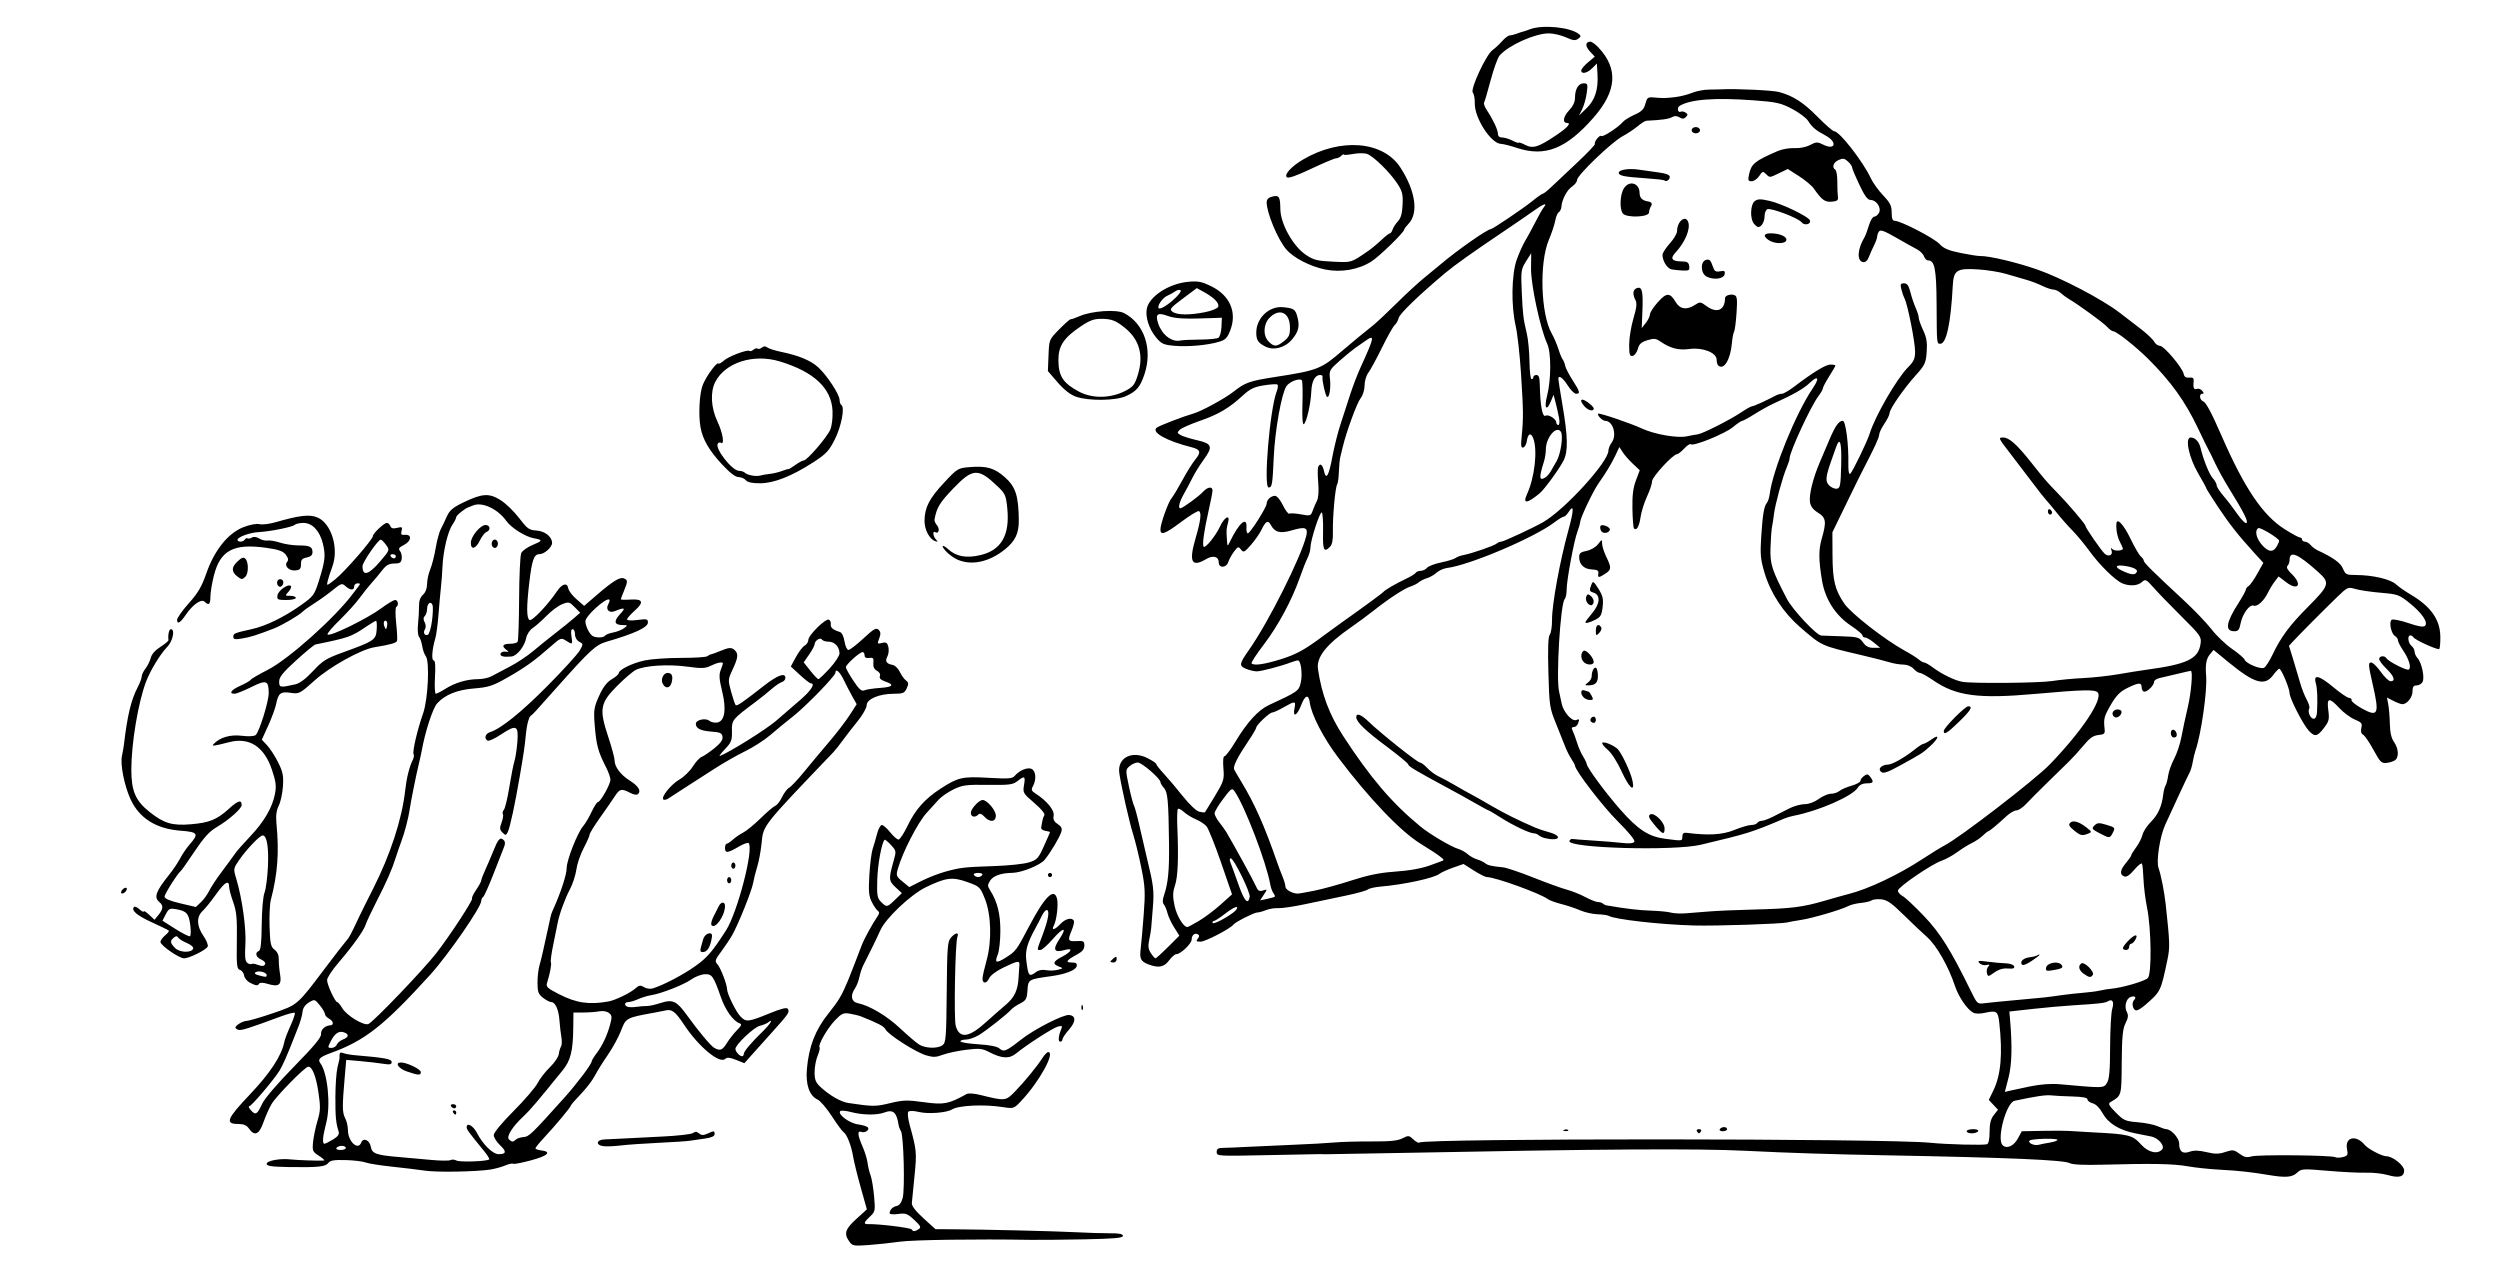 <?xml version="1.0" encoding="UTF-8" standalone="no"?>
<!-- Created with Inkscape (http://www.inkscape.org/) -->

<svg
   xmlns:dc="http://purl.org/dc/elements/1.1/"
   xmlns:cc="http://creativecommons.org/ns#"
   xmlns:rdf="http://www.w3.org/1999/02/22-rdf-syntax-ns#"
   xmlns:svg="http://www.w3.org/2000/svg"
   xmlns="http://www.w3.org/2000/svg"
   xmlns:sodipodi="http://sodipodi.sourceforge.net/DTD/sodipodi-0.dtd"
   xmlns:inkscape="http://www.inkscape.org/namespaces/inkscape"
   version="1.1"
   id="svg2"
   width="1200"
   height="615"
   viewBox="0 0 1200 615"
   sodipodi:docname="illustration-limerick-85.svg"
   inkscape:version="0.92.4 (5da689c313, 2019-01-14)">
  <defs
     id="defs6" />
  <sodipodi:namedview
     pagecolor="#ffffff"
     bordercolor="#666666"
     borderopacity="1"
     objecttolerance="10"
     gridtolerance="10"
     guidetolerance="10"
     inkscape:pageopacity="0"
     inkscape:pageshadow="2"
     inkscape:window-width="1920"
     inkscape:window-height="1010"
     id="namedview4"
     showgrid="false"
     inkscape:zoom="0.72333333"
     inkscape:cx="605.52995"
     inkscape:cy="307.5"
     inkscape:window-x="0"
     inkscape:window-y="0"
     inkscape:window-maximized="1"
     inkscape:current-layer="svg2" />
  <path
     style="fill:#000000"
     d="m 407.62,595.869 c -2.62,-3.741 -1.922,-5.936 3.431,-10.789 L 416.102,580.5 413.153,570 c -1.622,-5.775 -3.271,-12.479 -3.664,-14.898 -0.842,-5.177 -3.002,-10.682 -4.571,-11.653 -0.612,-0.378 -3.133,-3.812 -5.604,-7.63 -2.47,-3.818 -5.555,-7.427 -6.855,-8.019 -3.937,-1.794 -5.808,-7.151 -5.144,-14.725 0.946,-10.787 4.022,-18.711 10.316,-26.574 5.001,-6.248 6.431,-8.662 9.475,-16 0.982,-2.366 4.551,-11.547 6.414,-16.5 1.233,-3.276 5.019,-10.236 7.769,-14.278 0.877,-1.289 0.904,-1.977 0.099,-2.5 -0.611,-0.397 -1.909,-2.278 -2.884,-4.181 -1.473,-2.874 -1.679,-5.073 -1.213,-13 0.308,-5.247 1.021,-10.891 1.585,-12.541 0.564,-1.65 1.514,-4.912 2.112,-7.25 0.598,-2.337 1.633,-4.25 2.299,-4.25 0.666,2e-5 2.468,1.575 4.004,3.5 1.536,1.925 3.336,3.493 4,3.485 0.664,-0.008 2.655,-3.046 4.424,-6.75 3.635,-7.613 8.299,-12.85 15.708,-17.643 8.524,-5.513 10.483,-5.959 23.021,-5.243 9.577,0.547 11.513,0.406 12.611,-0.917 2.26,-2.723 6.331,-4.354 8.224,-3.294 1.971,1.103 2.248,5.005 0.577,8.128 -0.977,1.825 -0.796,2.356 1.25,3.664 5.381,3.443 9.134,8.026 8.649,10.563 -0.347,1.815 0.163,2.88 1.936,4.042 1.814,1.189 2.242,2.117 1.738,3.771 -0.785,2.573 -5.068,9.767 -7.941,13.34 -2.105,2.618 -11.116,6.266 -15.614,6.322 -5.304,0.066 -9.049,1.368 -10.558,3.671 -1.354,2.067 -1.368,2.642 -0.11,4.611 3.503,5.486 4.989,11.351 4.968,19.608 -0.012,4.597 -0.567,9.674 -1.233,11.282 -1.672,4.037 -0.778,4.413 3.728,1.568 4.978,-3.142 5.164,-3.391 11.379,-15.208 7.455,-14.175 11.955,-18.605 13.33,-13.124 0.698,2.782 -0.201,10.357 -1.527,12.874 -1.35,2.561 0.437,2.135 3.148,-0.75 2.359,-2.511 5.405,-3.272 6.434,-1.606 0.304,0.492 -0.12,2.502 -0.941,4.468 -2.137,5.113 -1.93,5.604 2.257,5.358 3.345,-0.196 3.75,0.037 3.75,2.161 0,1.685 -0.997,2.916 -3.41,4.21 C 511.918,460.865 511.129,462 514.373,462 c 2.103,0 2.692,0.423 2.436,1.75 -0.367,1.903 -5.239,3.837 -12.048,4.782 -11.21,1.555 -11.231,1.568 -11.567,6.757 -0.269,4.159 -0.683,4.912 -3.5,6.367 -1.757,0.908 -3.645,2.178 -4.195,2.823 -1.832,2.146 -11.95,10.147 -15.618,12.349 -1.99,1.195 -4.802,2.172 -6.25,2.172 -1.448,0 -2.632,0.387 -2.632,0.859 0,0.472 3.849,1.099 8.553,1.393 5.662,0.353 9.126,1.053 10.251,2.07 1.982,1.794 3.194,1.287 10.297,-4.315 6.317,-4.982 20.476,-12.207 23.169,-11.822 3.299,0.471 3.216,3.193 -0.214,7.101 C 511.375,496.198 510,498.267 510,498.882 510,499.497 509.498,500 508.883,500 c -1.103,0 -0.843,-2.835 0.567,-6.177 0.577,-1.369 0.279,-1.568 -1.621,-1.083 -2.343,0.598 -14.896,8.666 -20.156,12.955 -3.248,2.648 -6.786,2.447 -12.939,-0.733 -3.287,-1.699 -4.686,-1.833 -11,-1.054 -3.979,0.491 -9.013,1.564 -11.187,2.383 -3.283,1.237 -4.651,1.28 -8.071,0.251 -4.94,-1.487 -18.034,-9.848 -19.39,-12.382 -0.844,-1.577 -3.046,-2.757 -11.586,-6.209 -1.1,-0.445 -3.593,-1.068 -5.541,-1.386 -3.137,-0.512 -3.952,-0.15 -7.144,3.178 -3.694,3.851 -8.373,12.031 -7.424,12.98 0.292,0.292 -0.127,2.103 -0.93,4.025 -0.803,1.922 -1.46,5.487 -1.46,7.921 0,3.537 0.552,4.943 2.75,7.002 4.32,4.047 9.812,7.221 13.431,7.761 11.755,1.756 13.127,1.762 19.992,0.094 6.326,-1.538 8.2,-1.591 16.374,-0.469 9.548,1.311 11.758,0.886 20.432,-3.928 0.827,-0.459 3.692,-0.27 6.5,0.428 12.108,3.01 12.247,2.995 16.844,-1.769 4.724,-4.896 10.283,-11.695 13.026,-15.933 1.017,-1.57 2.254,-2.855 2.75,-2.855 3.601,0 -4.199,14.188 -12.845,23.366 -3.584,3.805 -3.722,3.854 -8.698,3.066 -9.164,-1.45 -21.383,-0.893 -24.647,1.124 -2.562,1.583 -11.351,2.26 -15.724,1.21 -2.501,-0.601 -4.678,-0.664 -5.179,-0.151 -0.487,0.499 -0.203,3.284 0.651,6.385 3.332,12.095 3.438,13.203 2.317,24.411 -0.61,6.099 -1.191,11.995 -1.291,13.101 -0.119,1.311 1.823,3.836 5.578,7.25 l 5.761,5.238 7.739,0.047 c 15.865,0.096 50.074,0.914 59.739,1.428 5.5,0.293 12.812,0.515 16.25,0.495 4.472,-0.027 6.25,0.331 6.25,1.259 0,1.003 -4.245,1.378 -18.75,1.658 -10.312,0.199 -21.9,0.308 -25.75,0.242 -25.718,-0.438 -56.329,-0.003 -62.597,0.889 -4.071,0.58 -10.836,1.304 -15.032,1.609 -7.154,0.521 -7.73,0.411 -9.25,-1.758 z M 441,589.973 c 1.251,-0.831 0.895,-1.562 -2.147,-4.403 -3.249,-3.035 -4.094,-3.347 -7.75,-2.856 -2.257,0.303 -4.096,0.154 -4.088,-0.331 0.029,-1.655 1.482,-3.15 3.422,-3.518 1.234,-0.234 2.271,-1.637 2.857,-3.866 1.115,-4.237 0.449,-29.992 -0.828,-32.04 -0.5,-0.802 -1.008,-2.107 -1.128,-2.9 -0.938,-6.208 -2.609,-7.667 -6.912,-6.031 -3.477,1.322 -10.461,1.222 -15.88,-0.227 -2.465,-0.659 -4.81,-0.871 -5.211,-0.47 -1.474,1.474 4.335,5.815 8.537,6.378 2.297,0.308 4.449,1 4.781,1.537 0.781,1.263 -1.572,2.722 -3.312,2.054 -1.896,-0.727 -1.669,1.704 0.649,6.943 1.094,2.474 2.186,6.018 2.426,7.877 0.24,1.859 0.898,4.591 1.463,6.071 0.565,1.48 1.32,5.98 1.678,10 0.622,6.982 0.535,7.417 -1.953,9.733 -3.05,2.839 -3.265,3.761 -0.854,3.663 4.531,-0.185 20.326,1.727 20.816,2.519 0.706,1.142 1.564,1.109 3.434,-0.134 z m 11.412,-88.285 c 1.629,-1.191 1.815,-3.537 2.014,-25.475 0.198,-21.84 0.395,-24.358 2.051,-26.188 2.251,-2.488 3.974,-2.642 3.062,-0.275 -1.057,2.744 -1.731,39.411 -0.785,42.673 1.837,6.331 6.308,5.723 14.795,-2.012 2.723,-2.482 6.84,-6.099 9.149,-8.04 4.287,-3.602 5.941,-7.155 6.225,-13.372 0.088,-1.925 0.254,-4.4 0.368,-5.5 0.268,-2.571 -0.567,-2.47 -7.611,0.914 -3.479,1.672 -6.263,3.77 -6.922,5.217 -1.259,2.764 -3.322,2.611 -3.131,-0.232 0.07,-1.044 0.939,-4.824 1.932,-8.399 2.588,-9.322 2.236,-22.02 -0.819,-29.62 -2.275,-5.659 -2.501,-5.873 -8.464,-8.007 -7.142,-2.557 -10.269,-2.164 -19.854,2.493 -7.269,3.531 -19.255,14.86 -21.833,20.635 -0.982,2.2 -2.617,5.654 -3.633,7.677 -1.016,2.022 -2.251,4.497 -2.745,5.5 -0.494,1.003 -1.361,2.738 -1.927,3.856 -0.566,1.118 -1.369,3.593 -1.784,5.5 -0.415,1.907 -1.372,4.355 -2.127,5.44 -2.338,3.361 -1.741,6.415 1.378,7.046 5.571,1.128 13.923,6.087 20.25,12.026 3.575,3.355 7.625,6.832 9,7.726 3.05,1.982 8.976,2.199 11.412,0.417 z m 44.961,-35.17 c 1.133,-0.858 2.995,-1.194 4.713,-0.851 1.562,0.312 4.094,0.242 5.627,-0.157 2.737,-0.712 2.747,-0.741 0.537,-1.585 -3.184,-1.217 -2.804,-2.441 1.439,-4.643 4.895,-2.54 5.606,-4.514 1.168,-3.241 -4.891,1.403 -5.668,-0.217 -2.441,-5.092 4.028,-6.087 2.156,-6.193 -3.092,-0.175 -2.507,2.875 -5.18,5.226 -5.94,5.226 -1.754,0 -1.805,0.36 1.014,-7.131 2.756,-7.324 3.523,-11.648 2.142,-12.073 -0.529,-0.163 -1.615,1.054 -2.412,2.704 -0.798,1.65 -2.074,4.125 -2.836,5.5 -4.147,7.486 -5.233,11.148 -4.682,15.779 0.938,7.883 1.322,8.346 4.765,5.739 z m -67.722,-34.664 3.246,-3.147 -3.061,-2.86 c -3.3,-3.083 -3.357,-3.966 -0.824,-12.883 1.24,-4.365 1.188,-4.645 -1.372,-7.407 -1.463,-1.579 -2.835,-2.687 -3.048,-2.464 -1.393,1.462 -3.283,11.763 -3.5,19.075 -0.226,7.647 -0.011,8.913 1.825,10.75 2.691,2.691 2.891,2.66 6.733,-1.065 z m 24.092,-13.46 c 7.231,-1.991 9.032,-2.194 23.757,-2.69 6.6,-0.222 13.945,-1.002 16.322,-1.733 3.958,-1.218 4.568,-1.873 7.25,-7.788 1.611,-3.552 2.928,-6.59 2.928,-6.751 0,-0.161 -1.012,-0.447 -2.25,-0.635 -1.238,-0.189 -2.132,-0.911 -1.988,-1.604 0.144,-0.694 0.382,-2.033 0.529,-2.976 0.147,-0.943 0.595,-2.24 0.996,-2.882 0.446,-0.715 -1.426,-3.007 -4.838,-5.922 -5.367,-4.585 -5.543,-4.893 -4.919,-8.584 0.736,-4.353 0.289,-4.617 -3.188,-1.882 -2.163,1.702 -3.946,1.926 -14.158,1.785 -10.384,-0.144 -12.216,0.097 -16.481,2.166 -2.639,1.28 -5.868,3.514 -7.177,4.965 -1.308,1.451 -3.913,4.318 -5.788,6.372 -4.173,4.571 -11.506,18.832 -13.763,26.766 -0.929,3.264 -0.778,3.679 2.235,6.154 l 3.231,2.654 5.773,-2.914 c 3.175,-1.603 8.364,-3.628 11.53,-4.499 z m 18.736,-26.417 c -1.249,-1.38 -2.157,-1.698 -2.855,-1 C 467.994,392.606 466,392.165 466,390.174 466,388.249 469.901,384 471.668,384 c 2.122,0 6.332,4.955 6.332,7.452 0,3.176 -2.875,3.449 -5.521,0.524 z M 471.5,420 c 0.352,-0.569 -0.509,-1 -2,-1 -1.491,0 -2.352,0.431 -2,1 0.34,0.55 1.24,1 2,1 0.76,0 1.66,-0.45 2,-1 z M 1089,564.009 c -8.581,-1.441 -14.544,-2.09 -23.5,-2.559 -4.95,-0.259 -11.925,-1 -15.5,-1.647 -6.656,-1.204 -17.211,-1.395 -41,-0.745 -8.663,0.237 -14.217,-0.027 -15.5,-0.736 -2.795,-1.544 -29.296,-2.679 -88,-3.77 -27.372,-0.509 -46.669,-1.128 -67.5,-2.165 -23.434,-1.167 -69.314,-0.87 -170,1.1 -16.775,0.328 -31.062,0.578 -31.75,0.554 -0.688,-0.023 -1.812,-0.054 -2.5,-0.068 -0.688,-0.014 -12.162,0.208 -25.5,0.493 -23.728,0.507 -24.25,0.475 -24.25,-1.475 0,-1.576 0.679,-1.998 3.25,-2.019 1.788,-0.015 6.85,-0.225 11.25,-0.469 4.4,-0.243 14.3,-0.691 22,-0.995 7.7,-0.304 16.7,-0.805 20,-1.114 3.3,-0.309 11.327,-0.534 17.838,-0.499 8.862,0.047 12.596,-0.329 14.852,-1.496 2.831,-1.464 3.149,-1.432 5.236,0.529 1.222,1.148 2.481,1.829 2.797,1.513 2.104,-2.104 224.619,-2.028 245.277,0.084 7.936,0.811 25.671,1.271 27.25,0.706 0.794,-0.284 1.25,-2.449 1.25,-5.932 0,-3.991 0.551,-6.186 2.022,-8.055 l 2.022,-2.57 -2.212,-2.355 -2.212,-2.355 2.169,-4.463 c 3.671,-7.557 4.543,-17.629 2.842,-32.852 -0.575,-5.146 -1.376,-5.718 -6.418,-4.585 -2.756,0.619 -4.935,0.619 -6.095,-0.002 -2.886,-1.544 -6.942,-7.476 -8.698,-12.72 -3.217,-9.604 -8.836,-19.463 -13.417,-23.539 -2.475,-2.202 -7.65,-7.106 -11.5,-10.897 -5.536,-5.451 -7.732,-6.963 -10.5,-7.227 -1.925,-0.184 -3.999,0.041 -4.61,0.5 -0.61,0.459 -2.912,1.007 -5.114,1.22 -2.202,0.212 -4.926,0.879 -6.054,1.483 -3.246,1.737 -17.236,5.855 -22.722,6.687 -2.75,0.417 -5.675,0.944 -6.5,1.17 -2.708,0.742 -34.271,1.788 -45,1.491 -16.263,-0.45 -38.086,-2.928 -40.854,-4.639 -0.532,-0.329 -2.92,-0.662 -5.306,-0.74 -2.387,-0.078 -6.14,-0.927 -8.34,-1.887 -2.2,-0.959 -6.25,-2.312 -9,-3.006 -2.75,-0.694 -5.675,-1.76 -6.5,-2.368 C 739.202,428.787 717.643,421 713.684,421 c -0.711,0 -3.518,-1.414 -6.238,-3.142 l -4.946,-3.142 -5,1.749 c -2.75,0.962 -5.675,2.286 -6.5,2.943 -2.599,2.068 -17.018,5.197 -28.387,6.16 -2.688,0.228 -5.426,0.862 -6.086,1.409 -0.66,0.548 -5.436,1.87 -10.613,2.94 -5.178,1.069 -13.892,2.902 -19.366,4.073 -5.473,1.171 -11.323,2.039 -13,1.928 -1.677,-0.11 -4.315,0.313 -5.863,0.941 -1.548,0.628 -3.437,1.141 -4.197,1.141 -1.508,0 -10.579,4.606 -11.449,5.814 -1.365,1.895 -13.456,8.186 -15.733,8.186 -2.082,0 -2.336,-0.259 -1.38,-1.411 0.801,-0.965 0.839,-1.616 0.122,-2.059 C 573.534,447.594 572,448.822 572,450.97 572,452.941 566.683,458 564.611,458 c -0.679,0 -2.233,1.35 -3.453,3 -2.384,3.225 -5.053,3.751 -9.823,1.937 -3.76,-1.43 -4.424,-2.721 -3.819,-7.437 0.282,-2.2 0.935,-9.553 1.451,-16.34 0.827,-10.873 0.695,-13.549 -1.108,-22.5 -1.126,-5.588 -2.899,-12.86 -3.94,-16.16 -1.8,-5.704 -5.556,-22.264 -6.636,-29.257 -1.146,-7.418 5.921,-11.22 13.587,-7.309 2.272,1.159 4.136,2.436 4.143,2.837 0.007,0.401 1.694,2.544 3.75,4.762 2.056,2.218 6.14,7.057 9.076,10.753 3.045,3.834 6.394,6.986 7.797,7.338 1.352,0.339 2.595,0.45 2.762,0.247 0.167,-0.204 2.331,-3.745 4.809,-7.87 4.247,-7.071 4.477,-7.829 4.025,-13.25 -0.293,-3.518 -0.087,-5.75 0.53,-5.75 0.555,0 2.903,-3.135 5.218,-6.967 5.709,-9.448 10.989,-15.229 16.051,-17.574 13.947,-6.46 14.414,-6.788 15.317,-10.737 C 625.288,323.61 624.458,317 623.002,317 c -0.499,0 -1.941,0.398 -3.205,0.885 -4.739,1.826 -14.347,4.365 -16.523,4.365 -1.241,0 -3.58,-0.548 -5.198,-1.218 -3.446,-1.427 -3.285,-2.382 1.558,-9.258 9.15,-12.991 24.843,-44.244 27.347,-54.462 1.011,-4.127 -0.387,-4.677 -6.943,-2.73 -5.529,1.642 -8.143,0.958 -10.065,-2.632 -1.311,-2.449 -2.444,-1.854 -4.46,2.343 -0.847,1.764 -3.107,5.008 -5.021,7.208 -3.187,3.663 -3.593,3.855 -4.822,2.283 -1.24,-1.587 -1.495,-1.51 -3.365,1.019 -1.113,1.505 -2.342,3.74 -2.731,4.967 -0.916,2.886 -4.573,3.045 -4.573,0.199 0,-2.841 -2.711,-3.57 -6.016,-1.618 -7.078,4.181 -8.459,1.376 -5.04,-10.242 2.395,-8.136 2.883,-12.282 1.504,-12.77 -0.578,-0.205 -4.37,2.111 -8.426,5.145 C 559.204,256.333 557,257.141 557,254.157 c 0,-2.667 3.777,-13.244 5.388,-15.087 0.755,-0.863 3.073,-4.72 5.153,-8.57 2.08,-3.85 4.852,-8.294 6.161,-9.876 2.961,-3.578 2.579,-4.858 -1.781,-5.956 -12.053,-3.037 -19.472,-7.205 -16.697,-9.381 1.249,-0.979 12.832,-5.436 17.775,-6.839 3.7,-1.05 14.986,-7.209 19,-10.369 5.709,-4.493 7.714,-5.209 19.886,-7.099 20.771,-3.224 22.186,-3.782 32.747,-12.909 2.273,-1.965 5.648,-4.794 7.5,-6.287 1.852,-1.493 4.942,-3.99 6.867,-5.55 1.925,-1.559 7.1,-6.413 11.5,-10.786 4.4,-4.373 10.229,-9.75 12.953,-11.95 2.724,-2.2 6.549,-5.352 8.5,-7.005 C 699.545,120.064 713.936,110 715.543,110 716.432,110 731.357,99.913 735.668,96.398 737.961,94.529 740.151,93 740.535,93 c 0.384,0 2.334,-1.56 4.332,-3.466 1.998,-1.906 7.558,-7.145 12.355,-11.641 4.797,-4.496 8.549,-8.454 8.339,-8.795 -0.577,-0.933 2.321,-4.55 3.056,-3.814 0.704,0.704 8.229,-4.188 10.323,-6.711 0.729,-0.878 3.268,-2.456 5.644,-3.507 3.393,-1.501 4.507,-2.624 5.195,-5.238 0.765,-2.907 1.245,-3.295 3.799,-3.066 4.73,0.424 5.694,0.412 10.428,-0.137 2.478,-0.287 6.156,-1.212 8.174,-2.055 2.018,-0.843 5.615,-1.543 7.995,-1.555 2.379,-0.012 5.226,-0.075 6.326,-0.14 6.448,-0.379 24.532,0.475 27.5,1.298 6.819,1.892 11.61,4.982 18.394,11.863 3.776,3.83 7.385,6.964 8.021,6.964 2.506,0 13.79,14.472 17.542,22.5 1.028,2.2 3.709,5.931 5.956,8.292 3.371,3.54 4.087,4.985 4.087,8.25 0,2.875 0.416,3.958 1.52,3.958 2.833,0 18.881,8.316 21.438,11.109 1.953,2.134 4.278,3.13 10.042,4.306 4.125,0.841 8.4,1.507 9.5,1.479 4.236,-0.108 17.445,3.02 27.438,6.496 11.443,3.981 31.084,14.262 39.319,20.58 2.884,2.213 7.593,5.831 10.466,8.041 2.873,2.21 5.701,4.912 6.285,6.004 0.584,1.092 1.834,1.987 2.777,1.989 1.95,0.004 10.773,10.459 11.39,13.496 0.284,1.395 1.093,1.925 2.678,1.751 1.644,-0.18 2.223,0.234 2.094,1.5 -0.343,3.377 0.065,4.458 1.479,3.916 0.785,-0.301 1.965,0.101 2.622,0.893 0.848,1.022 0.869,1.441 0.073,1.441 -1.681,0 -1.353,2.974 0.404,3.648 1.378,0.529 3.981,5.419 8.97,16.852 10.875,24.919 19.665,37.896 30.151,44.519 3.467,2.19 6.764,3.981 7.328,3.981 0.564,0 1.024,0.45 1.024,1 0,0.55 0.62,1 1.378,1 0.758,0 1.977,0.722 2.709,1.604 0.732,0.882 2.25,2.03 3.372,2.551 7.481,3.47 10.988,6.003 12.155,8.778 1.188,2.826 1.672,3.067 6.154,3.067 7.982,0 16.505,1.958 19.232,4.418 1.375,1.24 4.525,3.444 7,4.898 9.768,5.736 14.238,12.034 14.357,20.228 0.043,2.946 -0.19,5.623 -0.518,5.951 -0.671,0.671 -11.581,-4.268 -12.417,-5.62 -0.297,-0.481 -0.964,-0.874 -1.481,-0.874 -1.496,0 -1.09,3.631 0.559,5 0.825,0.685 1.5,1.942 1.5,2.794 0,0.852 0.649,2.266 1.442,3.142 2.01,2.221 3.502,9.412 2.372,11.431 -0.502,0.898 -1.791,1.633 -2.864,1.633 -1.477,0 -1.95,0.691 -1.95,2.845 0,2.862 -2.61,6.155 -4.878,6.155 -0.671,0 -2.606,-0.716 -4.3,-1.592 l -3.079,-1.592 0.628,3.346 c 0.345,1.84 0.685,6.044 0.755,9.342 0.087,4.088 0.724,6.842 2.001,8.651 2.158,3.057 2.446,7.126 0.612,8.648 -0.694,0.576 -2.532,1.194 -4.084,1.372 -2.554,0.294 -3.157,-0.293 -6.35,-6.175 -1.94,-3.575 -4.19,-6.881 -5,-7.347 -0.974,-0.56 -1.265,-1.674 -0.86,-3.289 0.529,-2.109 0.098,-2.657 -3.166,-4.016 -2.078,-0.866 -5.397,-3.323 -7.375,-5.461 -4.926,-5.324 -6.132,-5.091 -5.321,1.026 0.578,4.354 0.34,5.321 -2.084,8.5 -3.191,4.183 -4.384,4.403 -7.264,1.337 C 1105.505,347.844 1099,335.153 1099,332.733 1099,330.458 1095.022,321 1094.065,321 c -0.379,0 -1.687,1.35 -2.907,3 -4.056,5.487 -8.969,4.108 -21.251,-5.962 l -7.407,-6.074 -1.75,2.129 c -1.772,2.155 -2.256,4.956 -1.801,10.407 0.582,6.975 -2.366,27.732 -5.042,35.5 -0.474,1.375 -1.107,3.985 -1.407,5.801 -0.3,1.815 -0.968,4.065 -1.484,5 -0.516,0.935 -2.805,5.749 -5.086,10.699 -2.281,4.95 -5.255,11.403 -6.609,14.34 -2.555,5.544 -4.417,17.518 -3.231,20.785 1.14,3.139 2.806,11.564 3.436,17.375 2.006,18.508 2.079,20.729 0.869,26.5 -3.248,15.498 -3.18,15.359 -10.791,21.98 -1.593,1.386 -3.453,2.52 -4.133,2.52 -1.66,0 -2.511,-3.56 -1.172,-4.899 1.41,-1.41 0.417,-2.313 -1.665,-1.514 -2.154,0.827 -3.089,4.696 -1.742,7.212 0.806,1.506 0.653,2.795 -0.637,5.343 -1.36,2.687 -1.725,6.436 -1.827,18.762 -0.136,16.408 0,15.919 -5.428,19.117 -1.225,0.721 -0.748,1.641 2.595,5.012 3.764,3.794 4.615,4.17 10.5,4.639 3.522,0.28 7.822,1.144 9.556,1.919 1.733,0.775 3.585,1.409 4.115,1.409 2.358,0 6.234,4.273 6.234,6.873 0,3.932 1.599,5.163 5.113,3.938 2.035,-0.709 4.407,-0.645 7.996,0.215 4.09,0.981 5.88,0.967 9.023,-0.07 3.574,-1.179 4.175,-1.106 6.797,0.833 2.277,1.683 3.495,1.949 5.845,1.276 3.232,-0.927 38.589,-0.577 40.166,0.398 0.533,0.329 2.153,0.301 3.601,-0.062 2.361,-0.593 2.568,-1.003 2.011,-3.977 -1.06,-5.649 4.346,-6.866 8.464,-1.905 1.646,1.983 8.321,5.482 10.459,5.482 2.981,0 8.501,4.396 8.513,6.781 0.017,3.109 -2.425,3.8 -7.892,2.235 -2.528,-0.724 -7.154,-1.229 -10.281,-1.122 -3.127,0.106 -11.399,-0.299 -18.383,-0.9 -12.212,-1.052 -12.781,-1.015 -14.879,0.956 -2.309,2.169 -5.469,2.416 -13.553,1.059 z m -51.141,-12.34 c 1.37,-1.651 -1.781,-5.404 -5.137,-6.118 -1.222,-0.26 -4.697,-0.953 -7.722,-1.54 -7.698,-1.493 -13.063,-4.79 -15.765,-9.688 -1.395,-2.529 -3.227,-4.356 -4.753,-4.739 -1.365,-0.343 -2.483,-1.177 -2.485,-1.854 0,-0.844 -2.282,-1.29 -7.25,-1.419 -3.986,-0.103 -8.598,-0.343 -10.248,-0.534 -2.505,-0.289 -7.326,0.425 -17.5,2.592 -3.965,0.845 -8.707,18.351 -5.768,21.29 1.989,1.989 5.363,0.504 7.384,-3.249 L 970.455,543 980.477,542.808 c 5.512,-0.106 11.148,-0.089 12.523,0.036 1.375,0.126 6.55,0.433 11.5,0.683 17.613,0.89 19.081,1.266 23.384,5.996 3.37,3.704 7.878,4.674 9.975,2.146 z m -53.628,-3.295 c 2.053,-0.343 3.548,-0.922 3.323,-1.286 -0.516,-0.834 -12.477,-0.5 -13.35,0.373 -1.068,1.068 2.146,2.603 4.295,2.051 1.1,-0.282 3.679,-0.794 5.732,-1.138 z m -9.841,-26.892 c 5.216,-1.072 10.131,-1.421 14.5,-1.029 21.097,1.893 20.834,1.9 22.441,-0.622 1.139,-1.788 1.495,-5.832 1.526,-17.332 0.023,-8.25 0.48,-16.456 1.018,-18.237 1.017,-3.37 0.105,-4.988 -2.058,-3.651 -1.367,0.845 -3.933,1.145 -16.318,1.908 -4.95,0.305 -13.95,1.107 -20,1.783 l -11,1.229 0.302,3.484 c 1.138,13.131 0.914,21.94 -0.721,28.301 l -1.751,6.817 2.085,-0.515 c 1.147,-0.283 5.636,-1.245 9.976,-2.137 z M 968.5,479.971 c 12.474,-1.108 14.041,-1.28 21.5,-2.357 2.475,-0.357 6.975,-0.848 10,-1.09 3.025,-0.242 6.625,-0.718 8,-1.059 1.375,-0.34 3.85,-0.738 5.5,-0.885 5.223,-0.463 15.943,-3.606 17.461,-5.119 1.927,-1.92 1.677,-23.735 -0.388,-33.842 -0.8,-3.917 -1.564,-10.046 -1.698,-13.621 -0.134,-3.575 -0.46,-6.915 -0.725,-7.423 -0.265,-0.508 -1.928,0.799 -3.695,2.904 -2.185,2.602 -3.732,3.628 -4.834,3.205 -2.305,-0.885 -2.01,-3.069 0.879,-6.503 1.375,-1.634 2.5,-3.274 2.5,-3.643 0,-0.37 1.066,-2.105 2.369,-3.856 1.303,-1.751 2.669,-4.452 3.037,-6.003 0.367,-1.551 2.182,-4.334 4.032,-6.184 3.418,-3.418 5.259,-7.502 5.907,-13.102 0.198,-1.708 0.707,-3.668 1.131,-4.355 0.425,-0.687 0.986,-2.837 1.248,-4.779 0.262,-1.941 1.55,-5.549 2.862,-8.018 1.313,-2.469 2.898,-7.245 3.523,-10.615 0.625,-3.37 1.982,-9.7 3.014,-14.067 1.681,-7.113 2.548,-17.56 1.458,-17.56 -0.231,0 -3.043,0.635 -6.25,1.411 -3.207,0.776 -7.068,1.685 -8.581,2.019 -1.512,0.334 -2.75,1.126 -2.75,1.76 0,1.645 -3.063,4.81 -4.655,4.81 -0.74,0 -1.345,-0.9 -1.345,-2 0,-2.528 -1.381,-2.47 -6.969,0.291 -3.407,1.684 -5.264,3.583 -7.815,7.993 -3.287,5.682 -3.546,6.696 -2.992,11.715 0.238,2.159 -0.168,2.543 -2.978,2.814 -2.446,0.236 -4.183,1.44 -7,4.851 -2.061,2.495 -5.322,6.08 -7.247,7.966 -1.925,1.886 -6.65,6.499 -10.5,10.252 -3.85,3.753 -8.312,8.24 -9.917,9.971 -1.604,1.731 -3.726,3.147 -4.716,3.147 -0.989,0 -3.125,1.238 -4.745,2.75 -4.21,3.929 -8.217,7.25 -8.749,7.25 -0.251,0 -1.451,0.953 -2.665,2.118 -1.215,1.165 -3.558,2.757 -5.208,3.539 -1.65,0.782 -4.8,2.74 -7,4.35 -2.2,1.61 -5.537,3.452 -7.415,4.093 C 927.144,414.784 911,425.808 911,427.497 c 0,0.788 1.012,1.965 2.25,2.616 1.238,0.651 5.849,4.964 10.248,9.584 7.844,8.238 12.823,16.201 22.545,36.057 3.043,6.215 3.085,6.25 6.759,5.768 2.034,-0.267 9.097,-0.965 15.697,-1.551 z m -14.771,-12.899 c -0.274,-1.047 0.013,-2.452 0.637,-3.123 0.872,-0.939 0.666,-1.108 -0.895,-0.736 -1.116,0.267 -2.616,-0.143 -3.332,-0.909 -1.107,-1.185 -0.521,-1.29 3.914,-0.702 2.869,0.381 6.806,0.738 8.749,0.795 1.981,0.058 3.728,0.69 3.978,1.44 0.325,0.975 -0.478,1.257 -2.971,1.042 -2.279,-0.196 -4.442,0.436 -6.499,1.901 -2.967,2.113 -3.102,2.124 -3.581,0.292 z m 46.493,0.372 c -2.396,-1.678 -2.894,-3.91 -1.119,-5.008 1.44,-0.89 6.35,4.021 5.46,5.46 -0.913,1.477 -1.705,1.394 -4.342,-0.453 z m -18.066,-3.046 c 0.411,-2.164 5.429,-3.211 7.148,-1.492 1.448,1.448 0.597,2.074 -3.783,2.785 -3.279,0.532 -3.682,0.377 -3.365,-1.293 z m -11.722,-1.502 c -0.917,-1.484 0.939,-3.102 3.937,-3.431 1.382,-0.152 2.989,-0.57 3.57,-0.929 0.581,-0.359 1.057,-0.462 1.057,-0.227 0,0.234 -1.778,1.603 -3.952,3.041 -2.545,1.684 -4.187,2.234 -4.613,1.546 z M 1019,455.146 c 0,-1.278 4.742,-6.146 5.987,-6.146 0.773,0 0.777,0.572 0.013,2 -0.589,1.1 -1.504,2 -2.035,2 -0.531,0 -0.965,0.675 -0.965,1.5 0,0.825 -0.675,1.5 -1.5,1.5 -0.825,0 -1.5,-0.384 -1.5,-0.854 z m -11.376,-55.279 c -3.535,-1.865 -3.737,-2.183 -2.293,-3.627 1.349,-1.349 2.179,-1.404 5.626,-0.371 4.444,1.332 4.5,1.409 3.008,4.197 -1.265,2.363 -1.498,2.356 -6.341,-0.198 z M 995.5,398.57 c -2.272,-1.833 -2.721,-2.705 -1.851,-3.594 1.4,-1.43 4.271,-0.612 7.913,2.252 2.525,1.986 2.587,2.2 0.833,2.889 -3.005,1.179 -3.713,1.021 -6.894,-1.546 z m 46.5,-46.653 c 0,-2.437 2.337,-2.093 2.823,0.416 0.191,0.987 -0.319,1.667 -1.25,1.667 -0.928,0 -1.573,-0.855 -1.573,-2.083 z m -26.75,-7.615 c -0.688,-0.258 -1.25,-1.058 -1.25,-1.778 0,-1.622 2.282,-2.586 3.841,-1.622 1.546,0.955 -0.822,4.063 -2.591,3.4 z m -454.592,110.257 5.441,-5.441 -2.51,-3.976 c -1.38,-2.187 -2.815,-5.251 -3.188,-6.809 -0.373,-1.558 -1.145,-3.425 -1.717,-4.149 -0.721,-0.913 -0.704,-2.29 0.058,-4.5 1.943,-5.642 2.552,-11.913 2.395,-24.684 -0.254,-20.75 -0.623,-24.774 -2.455,-26.799 C 557.757,377.179 557,375.917 557,375.396 557,373.708 548.076,366 546.121,366 c -1.045,0 -2.806,0.787 -3.914,1.75 -1.98,1.72 -1.985,1.89 -0.306,9.78 0.94,4.416 2.03,8.549 2.422,9.183 0.392,0.635 1.648,5.346 2.79,10.47 1.142,5.124 2.739,12.017 3.549,15.317 3.015,12.286 3.358,15.187 2.715,23 -0.362,4.4 -0.726,8.9 -0.809,10 -0.083,1.1 -0.52,3.689 -0.972,5.754 -0.622,2.846 -0.424,4.358 0.815,6.25 0.899,1.373 1.899,2.496 2.221,2.496 0.322,0 3.034,-2.448 6.027,-5.441 z M 575.5,442.023 c 2.75,-1.627 7.447,-5.158 10.437,-7.847 l 5.437,-4.889 -5.312,-15.393 c -2.922,-8.466 -6.043,-16.243 -6.937,-17.281 -0.894,-1.038 -3.2,-2.544 -5.125,-3.346 -1.925,-0.802 -4.511,-2.391 -5.746,-3.533 -1.235,-1.141 -2.522,-1.798 -2.86,-1.461 -0.338,0.338 -0.465,4.127 -0.284,8.421 0.64,15.109 0.295,24.048 -1.089,28.241 -1.131,3.426 -1.174,5.305 -0.228,9.817 1.007,4.801 4.281,10.268 6.131,10.238 0.317,-0.005 2.826,-1.341 5.576,-2.968 z m 16.485,-4.009 c 1.367,-1.032 2.163,-2.2 1.768,-2.594 -0.394,-0.394 -2.824,0.925 -5.399,2.932 C 585.779,440.358 583.296,442 582.836,442 582.376,442 582,442.427 582,442.95 c 0,1.036 6.018,-1.939 9.985,-4.936 z M 820.5,437.491 c 3.85,-0.312 13.525,-0.726 21.5,-0.921 17.841,-0.434 23.161,-1.102 34,-4.266 4.675,-1.365 9.868,-2.823 11.54,-3.24 9.136,-2.281 23.666,-9.158 34.96,-16.545 4.4,-2.878 9.35,-5.929 11,-6.779 7.33,-3.777 43.217,-31.411 50.313,-38.741 15.456,-15.967 25.754,-31.407 23.09,-34.617 -1.242,-1.497 -7.084,-1.364 -29.903,0.681 -27.439,2.459 -38.067,1.05 -49.044,-6.501 C 925.107,324.603 922.221,323 921.543,323 c -0.678,0 -2.047,-0.9 -3.043,-2 -1.069,-1.181 -3.08,-2 -4.912,-2 -1.706,0 -4.674,-0.492 -6.595,-1.093 -1.921,-0.601 -7.993,-2.151 -13.493,-3.445 -19.567,-4.601 -18.839,-4.27 -29.423,-13.397 -8.006,-6.904 -14.171,-16.308 -17.088,-26.066 -1.912,-6.397 -2.153,-8.897 -1.634,-17 0.699,-10.925 1.364,-14.956 2.739,-16.612 0.536,-0.646 1.142,-2.492 1.345,-4.103 1.479,-11.687 12.515,-38.842 20.689,-50.907 3.433,-5.067 2.578,-6.434 -1.562,-2.498 -2.89,2.748 -7.869,5.586 -17.066,9.728 -2.2,0.991 -6.341,3.285 -9.202,5.097 -2.861,1.812 -5.571,3.295 -6.022,3.295 -0.451,0 -2.495,1.38 -4.542,3.068 -3.851,3.174 -19.009,9.325 -20.155,8.178 -0.357,-0.357 -1.777,0.566 -3.155,2.052 C 807.046,216.784 805.497,218 804.982,218 803.056,218 793,228.908 793,230.997 c 0,1.17 -1.091,4.462 -2.425,7.315 -1.334,2.853 -2.736,7.331 -3.115,9.95 -0.653,4.507 -1.901,6.629 -3.158,5.372 -0.311,-0.311 -0.642,-4.519 -0.736,-9.35 -0.124,-6.431 0.324,-10.094 1.674,-13.675 l 1.843,-4.891 -3.309,-3.109 c -1.82,-1.71 -4.021,-4.219 -4.891,-5.576 l -1.582,-2.467 -1.868,3.967 c -1.816,3.858 -4.579,8.439 -8.08,13.396 -2.607,3.691 -8.518,16.033 -8.833,18.441 -0.153,1.171 -0.761,3.34 -1.351,4.819 -1.549,3.885 -5.168,23.253 -5.168,27.661 0,2.062 -0.425,4.177 -0.944,4.699 -2.053,2.067 -4.229,38.158 -2.68,44.45 0.339,1.375 0.89,3.948 1.225,5.717 0.743,3.926 4.916,8.682 6.937,7.906 1.638,-0.629 1.719,-0.458 0.855,1.794 -0.334,0.87 -1.238,1.582 -2.008,1.582 -1.006,0 -1.151,0.494 -0.516,1.75 0.487,0.963 1.44,3.55 2.117,5.75 0.677,2.2 1.952,5.125 2.834,6.5 0.881,1.375 1.693,3.062 1.803,3.749 0.315,1.96 8.865,13.558 16.019,21.728 8.529,9.741 13.681,13.108 21.637,14.143 8.459,1.1 8.219,1.133 8.247,-1.119 0.018,-1.404 0.614,-1.925 2,-1.747 10.564,1.353 17.213,0.963 22.89,-1.344 3.261,-1.325 6.95,-2.409 8.198,-2.409 1.248,0 2.547,-0.45 2.887,-1 0.34,-0.55 1.288,-1 2.107,-1 0.819,0 3.268,-0.9 5.441,-2 2.173,-1.1 5.73,-2.9 7.903,-4 2.173,-1.1 5.461,-2 7.306,-2 2.007,0 4.715,-1.004 6.743,-2.5 1.864,-1.375 4.503,-2.5 5.866,-2.5 1.362,0 3.187,-0.597 4.056,-1.327 0.868,-0.73 3.491,-1.873 5.829,-2.54 2.337,-0.667 4.25,-1.707 4.25,-2.312 0,-0.605 0.772,-1.664 1.717,-2.355 1.414,-1.034 1.937,-0.966 2.968,0.39 1.915,2.517 1.581,3.145 -1.676,3.145 -1.948,0 -3.43,0.719 -4.25,2.062 -2.466,4.041 -18.774,11.198 -30.758,13.498 -1.375,0.264 -3.4,0.86 -4.5,1.326 -15.826,6.693 -17.324,7.164 -40.054,12.577 -13.083,3.116 -64.399,1.645 -63.123,-1.81 0.234,-0.634 0.867,-1.063 1.405,-0.952 0.539,0.111 4.982,0.452 9.875,0.759 4.893,0.307 11.204,0.824 14.025,1.149 3.411,0.393 5.371,0.2 5.85,-0.576 0.439,-0.711 -2.688,-4.559 -8.005,-9.85 C 769.299,387.043 756,369.713 756,367.503 c 0,-0.315 -0.787,-1.775 -1.749,-3.244 -0.962,-1.469 -2.264,-4.04 -2.892,-5.715 -0.629,-1.675 -2.612,-6.645 -4.408,-11.045 -3.138,-7.691 -3.282,-8.648 -3.723,-24.758 -0.316,-11.559 -0.11,-17.178 0.665,-18.112 0.618,-0.745 1.106,-4.003 1.085,-7.242 -0.047,-7.204 3.778,-28.133 7.793,-42.638 2.811,-10.154 2.81,-13.253 -0.003,-8.75 -0.687,1.1 -1.661,2 -2.164,2 -0.503,0 -2.533,1.234 -4.509,2.742 -9.63,7.345 -40.667,20.532 -51.532,21.895 -1.616,0.203 -3.866,1.216 -5,2.251 -1.134,1.035 -3.187,2.213 -4.562,2.616 -1.375,0.403 -3.175,1.302 -4,1.997 -0.825,0.695 -2.589,1.596 -3.921,2.003 -2.864,0.875 -10.596,5.92 -17.579,11.47 -2.75,2.185 -7.7,5.841 -11,8.124 -11.841,8.19 -16.704,14.325 -15.874,20.026 1.767,12.148 5.462,21.966 12.104,32.167 13.078,20.085 23.33,32.107 36.965,43.346 4.518,3.725 14.783,9.81 18.306,10.853 1.375,0.407 3.4,1.537 4.5,2.51 1.1,0.974 3.125,2.102 4.5,2.507 1.375,0.406 3.1,1.219 3.833,1.807 1.327,1.064 2.942,1.44 8.667,2.02 1.65,0.167 8.175,2.367 14.5,4.889 6.325,2.522 13.52,5.125 15.989,5.784 2.469,0.659 6.515,2.278 8.992,3.596 2.477,1.318 5.219,2.397 6.094,2.397 0.875,0 1.904,0.313 2.287,0.696 0.383,0.383 1.245,0.791 1.917,0.908 9.166,1.593 15.431,2.334 21.221,2.512 3.85,0.118 8.125,0.534 9.5,0.924 1.375,0.39 4.525,0.554 7,0.365 2.475,-0.189 7.65,-0.6 11.5,-0.912 z m -79,-35.204 c -1.1,-0.265 -2.428,-0.887 -2.95,-1.384 C 738.028,400.406 736.99,400 736.245,400 c -2.026,0 -10.052,-3.826 -16.015,-7.634 C 717.332,390.515 714.769,389 714.534,389 c -0.235,0 -3.039,-1.508 -6.231,-3.351 -3.192,-1.843 -9.179,-5.165 -13.304,-7.381 -15.028,-8.074 -19,-10.435 -19,-11.292 0,-0.481 -4.612,-4.316 -10.25,-8.522 -10.392,-7.754 -14.736,-11.939 -14.745,-14.203 -0.009,-2.193 2.306,-1.351 5.953,2.166 5.693,5.49 23.392,19.584 24.593,19.584 0.605,0 2.191,1.183 3.524,2.629 1.333,1.446 3.774,3.253 5.424,4.015 1.65,0.762 5.25,2.711 8,4.331 2.75,1.62 6.125,3.52 7.5,4.223 1.375,0.703 5.721,3.164 9.658,5.469 6.323,3.702 13.376,7.214 21.342,10.626 1.375,0.589 4.267,1.552 6.426,2.139 6.962,1.895 5.164,4.561 -1.926,2.856 z m 52.607,-6.408 c -2.685,-3.232 -3.104,-4.263 -2.01,-4.939 1.891,-1.169 6.903,3.73 6.903,6.747 0,3.249 -0.999,2.88 -4.893,-1.808 z M 778.355,370.25 c -2.05,-4.498 -4.858,-8.863 -6.693,-10.402 -1.739,-1.459 -2.887,-2.934 -2.55,-3.278 0.715,-0.731 4.656,0.776 7.063,2.701 1.95,1.559 6.596,11.329 7.472,15.713 1.141,5.703 -1.69,3.171 -5.292,-4.733 z m 124.076,-0.362 c -0.789,-1.277 1.272,-2.85 3.762,-2.873 2.058,-0.019 8.069,-3.409 12.785,-7.211 1.913,-1.542 3.868,-2.804 4.346,-2.804 0.477,0 2.175,-0.931 3.772,-2.068 4.049,-2.883 3.638,-0.648 -0.589,3.198 -3.719,3.385 -3.704,3.375 -14.134,9.12 -7.236,3.986 -8.845,4.413 -9.942,2.638 z M 933,350.885 c 0,-1.54 10.208,-11.852 11.75,-11.87 2.406,-0.028 1.204,1.989 -4.45,7.465 C 934.592,352.009 933,352.969 933,350.885 Z M 763.694,346.361 C 762.895,345.562 763.798,344 765.059,344 c 0.518,0 0.941,0.675 0.941,1.5 0,1.546 -1.18,1.987 -2.306,0.861 z M 760.2,334.8 c -1.774,-1.774 -1.509,-4.133 0.382,-3.407 0.87,0.334 1.754,0.607 1.965,0.607 0.211,0 0.865,0.9 1.453,2 0.89,1.662 0.76,2 -0.765,2 -1.009,0 -2.375,-0.54 -3.035,-1.2 z m 2.05,-7.192 c 0.963,-0.731 1.75,-2.03 1.75,-2.886 0,-2.511 1.136,-4.755 2.105,-4.157 0.492,0.304 0.895,2.054 0.895,3.887 0,3.348 -1.322,4.583 -4.832,4.516 -1.518,-0.029 -1.511,-0.151 0.082,-1.36 z M 760.2,317.8 c -1.517,-1.517 -1.552,-4.465 -0.063,-5.385 1.208,-0.747 4.803,3.215 4.841,5.335 0.028,1.593 -3.201,1.627 -4.778,0.05 z m 5.8,-15.086 c 0,-2.762 1.332,-3.604 2.559,-1.618 0.373,0.603 -0.051,1.824 -0.941,2.714 C 766.127,305.301 766,305.215 766,302.714 Z m -5,-4.12 c 0,-0.223 1.518,-2.222 3.372,-4.442 3.715,-4.447 3.937,-8.602 0.517,-9.688 -2.054,-0.652 -2.135,-0.978 -0.976,-3.943 0.691,-1.768 1.044,-1.548 3.327,2.068 2.105,3.335 2.462,4.869 2.028,8.72 -0.446,3.958 -0.99,4.904 -3.551,6.182 -2.985,1.489 -4.717,1.894 -4.717,1.103 z m 1.001,-9.093 c -0.674,-0.812 -0.945,-2.208 -0.601,-3.102 0.505,-1.317 0.906,-1.391 2.112,-0.39 1.658,1.376 1.958,3.582 0.601,4.42 -0.488,0.301 -1.438,-0.116 -2.112,-0.928 z M 767.206,275.25 c 0.228,-1.361 -0.475,-1.788 -3.162,-1.921 C 760.246,273.141 758,270.921 758,267.354 c 0,-1.797 0.725,-2.399 3.518,-2.923 1.996,-0.375 4.375,-1.75 5.5,-3.18 1.935,-2.46 1.982,-2.468 1.982,-0.337 0,1.201 0.9,4.046 2,6.323 2.569,5.317 2.519,6.194 -0.465,8.149 -3.133,2.053 -3.693,2.03 -3.329,-0.135 z m 1.167,-20.719 c -0.341,-0.889 -0.374,-1.864 -0.072,-2.165 0.962,-0.962 4.824,0.758 4.421,1.969 -0.613,1.842 -3.664,1.979 -4.349,0.196 z M 599.854,430.509 C 600.265,428.385 592.222,412 590.767,412 c -0.549,0 -0.656,0.771 -0.243,1.75 0.406,0.963 2.127,5.693 3.823,10.511 2.923,8.301 4.714,10.333 5.506,6.248 z m 12.039,-0.102 c 0.216,-0.197 -0.065,-0.932 -0.624,-1.633 -0.559,-0.701 -1.255,-2.624 -1.547,-4.274 -1.871,-10.587 -12.289,-37.762 -17.121,-44.661 -1.234,-1.761 -1.601,-1.519 -5.461,3.593 -2.276,3.015 -4.139,6.141 -4.139,6.948 0,0.806 1.012,2.742 2.25,4.301 1.238,1.559 2.785,3.731 3.44,4.827 3.51,5.878 13.089,23.379 14.125,25.807 0.972,2.277 1.62,2.682 3.394,2.119 2.172,-0.689 2.176,-0.67 0.404,2.034 l -1.789,2.73 3.338,-0.716 c 1.836,-0.394 3.514,-0.877 3.73,-1.075 z m 19.292,-2.932 c 4.023,-0.838 12.04,-3.063 17.815,-4.944 7.176,-2.337 13.349,-3.619 19.5,-4.05 8.512,-0.596 14.484,-1.697 19,-3.501 1.1,-0.44 2.897,-1.093 3.993,-1.452 1.91,-0.625 1.889,-0.734 -0.5,-2.583 -1.371,-1.062 -5.418,-3.706 -8.993,-5.876 -9.547,-5.795 -24.862,-21.809 -39.74,-41.555 -7.111,-9.437 -12.777,-20.419 -13.563,-26.288 -0.558,-4.17 -2.26,-3.659 -4.131,1.239 -1.964,5.143 -4.146,6.184 -3.216,1.534 0.725,-3.626 0.35,-3.662 -5.202,-0.488 -2.394,1.368 -4.847,2.488 -5.452,2.488 -1.309,0 -7.696,6.017 -7.696,7.251 0,0.472 -1.735,3.422 -3.855,6.554 -5.16,7.623 -7.405,12.131 -6.74,13.535 0.302,0.638 1.915,3.41 3.583,6.16 6.254,10.308 11.082,21.203 17.063,38.5 0.666,1.925 1.827,4.978 2.58,6.784 0.753,1.806 1.369,3.958 1.369,4.782 0,1.412 3.067,3.23 5.685,3.37 0.652,0.035 4.477,-0.623 8.5,-1.461 z M 1112.167,341.75 c 0.34,-6.612 0.133,-11.323 -0.615,-14 -1.198,-4.288 1.726,-3.527 8.639,2.25 3.291,2.75 6.62,5 7.396,5 0.777,0 1.3,0.497 1.163,1.105 -0.138,0.608 2.18,2.438 5.149,4.067 7.557,4.146 8.263,2.604 5.114,-11.172 -2.258,-9.877 -2.343,-11 -0.836,-11 0.791,0 2.866,2.025 4.61,4.5 1.744,2.475 3.856,4.5 4.692,4.5 2.52,0 1.726,-2.409 -1.979,-6 -1.925,-1.866 -3.5,-3.979 -3.5,-4.696 0,-1.486 2.591,-1.774 3.45,-0.384 1.015,1.642 9.741,6.08 10.741,5.462 1.37,-0.847 0.135,-5.008 -2.742,-9.243 -1.347,-1.982 -2.449,-4.152 -2.449,-4.822 0,-0.67 -0.62,-1.578 -1.378,-2.018 -1.893,-1.098 -3.065,-6.908 -1.579,-7.826 0.638,-0.394 4.255,0.337 8.039,1.625 4.859,1.654 7.191,2.03 7.942,1.278 1.615,-1.615 -1.531,-6.209 -7.54,-11.009 -4.857,-3.879 -5.688,-4.175 -13.578,-4.832 -4.623,-0.385 -10.111,-1.19 -12.196,-1.788 -3.732,-1.071 -3.871,-1.01 -9,3.942 -5.844,5.643 -17.771,17.638 -20.926,21.048 l -2.07,2.236 2.081,6.764 c 1.145,3.72 2.649,8.789 3.342,11.264 0.694,2.475 2.08,5.992 3.081,7.815 1.001,1.823 1.558,3.74 1.237,4.259 -0.928,1.502 0.54,4.927 2.113,4.927 0.915,0 1.493,-1.173 1.6,-3.25 z M 985,326.891 c 3.575,-0.561 10.325,-1.2 15,-1.419 4.675,-0.22 12.325,-1.063 17,-1.873 4.675,-0.811 10.525,-1.746 13,-2.079 19.905,-2.675 25.2,-5.199 26.266,-12.52 0.484,-3.325 0.027,-3.98 -9.128,-13.078 -5.301,-5.268 -11.341,-11.51 -13.424,-13.872 -3.543,-4.019 -3.901,-4.19 -5.579,-2.672 -2.008,1.818 -5.841,2.096 -9.32,0.678 -3.44,-1.403 -10.945,-8.752 -15.885,-15.556 -2.396,-3.3 -6.055,-7.718 -8.131,-9.817 -2.076,-2.099 -5.454,-5.924 -7.505,-8.5 -2.051,-2.576 -4.419,-5.416 -5.262,-6.313 -0.843,-0.897 -3.782,-4.636 -6.532,-8.31 -2.75,-3.674 -7.593,-10.028 -10.762,-14.12 C 959.2,210.289 959.076,210 961.538,210 c 2.78,0 6.539,3.314 13.016,11.471 7.065,8.899 7.884,9.85 12.947,15.042 5.395,5.533 13.5,15.049 13.5,15.852 0,0.953 7.798,12.223 9.347,13.508 1.948,1.616 4.006,0.494 3.162,-1.724 -0.469,-1.233 -0.339,-1.363 0.516,-0.515 1.025,1.016 4.975,0.778 4.975,-0.301 0,-0.238 -0.628,-1.648 -1.396,-3.133 -1.299,-2.513 -1.976,-6.037 -1.715,-8.919 0.267,-2.943 3.499,0.551 6.739,7.285 1.934,4.02 4.159,7.842 4.944,8.494 0.785,0.652 1.428,1.582 1.428,2.067 0,0.945 4.468,5.371 19.05,18.873 5.049,4.675 11.12,11.009 13.49,14.077 2.37,3.067 6.792,7.286 9.826,9.376 3.034,2.09 5.761,4.438 6.061,5.219 0.693,1.806 7.351,4.628 9.223,3.91 0.779,-0.299 2.648,-3.14 4.153,-6.312 4.013,-8.46 8.183,-14.085 17.051,-23.001 10.351,-10.406 10.668,-11.494 4.874,-16.702 -9.879,-8.88 -13.729,-10.48 -13.729,-5.707 0,0.958 -0.453,2.194 -1.007,2.748 -0.675,0.675 -0.018,1.954 2,3.887 5.322,5.099 3.118,8.354 -2.668,3.941 l -3.588,-2.737 -1.846,2.401 c -1.015,1.321 -2.51,3.775 -3.322,5.454 -1.921,3.975 -5.128,6.831 -6.903,6.149 -1.889,-0.725 -5.352,4.107 -6.206,8.662 -0.548,2.92 -1.132,3.636 -2.964,3.636 -4.646,0 -4.041,-4.116 1.988,-13.542 1.934,-3.023 3.516,-5.915 3.516,-6.427 0,-0.512 0.6,-1.291 1.332,-1.731 0.733,-0.44 2.627,-3.127 4.209,-5.972 l 2.877,-5.172 -4.459,-4.884 c -7.588,-8.311 -11.963,-13.875 -17.565,-22.341 -2.967,-4.484 -5.394,-8.361 -5.394,-8.616 0,-0.255 -1.752,-3.468 -3.893,-7.139 C 1050.641,219.517 1048.663,210 1051.537,210 c 2.142,0 4.009,1.98 4.732,5.018 1.361,5.714 4.152,12.62 5.88,14.547 1.018,1.135 1.851,2.656 1.851,3.379 0,0.723 1.462,3.004 3.25,5.069 1.788,2.065 4.825,6.027 6.75,8.806 1.925,2.778 3.883,4.676 4.351,4.216 0.858,-0.842 -1.333,-5.143 -8.655,-16.993 -2.195,-3.552 -5.049,-8.727 -6.342,-11.5 -1.293,-2.773 -2.743,-5.716 -3.221,-6.541 -0.478,-0.825 -2.791,-5.55 -5.139,-10.5 C 1048.901,192.656 1041.903,182.928 1031,172.144 1024.909,166.119 1015.871,159 1014.314,159 c -0.552,0 -1.861,-0.956 -2.909,-2.125 -1.722,-1.921 -13.881,-10.759 -18.523,-13.464 -1.028,-0.599 -2.695,-1.836 -3.704,-2.75 C 988.169,139.748 986.573,139 985.631,139 c -0.941,0 -3.381,-0.819 -5.421,-1.821 -2.041,-1.001 -5.51,-2.316 -7.71,-2.922 -2.2,-0.606 -6.475,-1.851 -9.5,-2.766 -3.025,-0.916 -9.1,-1.892 -13.5,-2.171 -10.265,-0.649 -11.776,0.32 -12.17,7.808 C 936.385,155.087 934.268,165 931.379,165 c -1.752,0 -1.703,0.513 -1.813,-19 -0.094,-16.734 -0.913,-21 -4.034,-21 -0.769,0 -1.676,-0.879 -2.017,-1.953 -0.341,-1.074 -1.834,-2.583 -3.317,-3.352 -1.484,-0.77 -6.02,-3.308 -10.081,-5.64 -5.793,-3.327 -7.567,-3.951 -8.235,-2.898 -0.468,0.739 -0.858,1.869 -0.867,2.512 -0.008,0.643 -0.652,2.443 -1.431,4 -0.779,1.557 -1.909,4.101 -2.511,5.652 -0.722,1.86 -1.688,2.709 -2.834,2.491 -3.019,-0.573 -2.702,-6.242 0.662,-11.813 0.498,-0.825 1.471,-3.413 2.162,-5.75 0.691,-2.337 1.844,-4.25 2.562,-4.25 0.718,0 1.749,-0.83 2.292,-1.845 C 903.179,99.796 900.717,96 897.925,96 896.471,96 895.063,94.102 892.482,88.664 890.567,84.63 889,80.875 889,80.319 c 0,-0.555 -0.902,-1.826 -2.004,-2.823 -1.656,-1.499 -2.438,-1.616 -4.5,-0.676 -2.52,1.148 -3.311,3.558 -1.529,4.66 0.532,0.329 0.958,2.943 0.948,5.809 -0.01,2.866 0.117,6.111 0.283,7.211 0.241,1.596 -0.342,2.062 -2.889,2.309 -3.287,0.318 -4.88,-0.832 -8.604,-6.212 -0.987,-1.426 -4.219,-4.144 -7.18,-6.038 l -5.385,-3.445 -4.021,1.943 c -4.828,2.333 -4.6,2.318 -6.504,0.414 -1.372,-1.372 -1.699,-1.27 -3.186,1 C 843.516,85.862 841.886,87 840.806,87 c -1.691,0 -1.868,-0.452 -1.274,-3.25 1.091,-5.133 2.722,-6.465 13.772,-11.248 2.092,-0.905 5.692,-1.536 8,-1.402 2.471,0.144 5.552,-0.464 7.493,-1.478 3.003,-1.569 3.571,-1.585 6.371,-0.188 5.848,2.917 6.887,-1.299 1.082,-4.391 -4.728,-2.519 -6.368,-3.901 -8.396,-7.079 -0.89,-1.395 -4.35,-3.967 -7.688,-5.717 -5.387,-2.824 -7.45,-3.284 -18.367,-4.092 -18.75,-1.388 -30.704,-0.473 -35.676,2.733 -1.375,0.886 -0.638,3.549 0.745,2.694 0.401,-0.248 1.378,-0.049 2.173,0.442 1.165,0.72 1.199,1.137 0.177,2.159 -0.954,0.954 -1.708,0.991 -3.057,0.149 -1.265,-0.79 -2.34,-0.81 -3.663,-0.07 -1.572,0.88 -4.895,1.339 -12.17,1.683 -0.645,0.03 -2.544,1.209 -4.219,2.618 -1.675,1.409 -4.972,3.599 -7.327,4.865 C 773.556,68.237 757,84.148 757,86.359 c 0,0.877 -1.079,2.302 -2.399,3.167 -2.423,1.588 -4.882,6.254 -5.14,9.755 -0.077,1.047 -0.638,2.211 -1.247,2.587 -0.609,0.376 -1.371,2.184 -1.694,4.018 -0.323,1.834 -1.717,6.018 -3.097,9.297 -4.64,11.025 -3.861,35.697 1.419,44.928 1.066,1.864 2.497,5.189 3.179,7.389 0.682,2.2 1.623,4.485 2.09,5.078 0.467,0.593 0.999,1.943 1.181,3 0.182,1.057 1.766,4.147 3.52,6.867 3.58,5.552 3.84,6.554 1.701,6.554 -0.818,0 -2.624,-1.8 -4.013,-4 -2.347,-3.718 -4.5,-5.201 -4.5,-3.099 0,0.495 0.899,6.157 1.997,12.581 2.599,15.205 2.734,22.183 0.513,26.573 -2.036,4.024 -9.207,13.87 -11.456,15.729 -6.104,5.044 -8.295,5.213 -6.109,0.47 3.701,-8.031 5.178,-21.171 3.018,-26.852 -1.15,-3.023 -2.598,-2.32 -3.128,1.519 -0.184,1.332 -0.939,2.621 -1.677,2.864 -1.063,0.35 -1.219,-0.776 -0.752,-5.422 0.863,-8.578 0.824,-12.135 -0.333,-30.149 -0.575,-8.957 -1.727,-19.222 -2.559,-22.812 -2.218,-9.564 -1.992,-24.611 0.476,-31.632 1.094,-3.113 2.888,-7.147 3.987,-8.965 1.099,-1.818 3.338,-5.941 4.976,-9.162 1.638,-3.221 3.499,-6.483 4.136,-7.25 1.893,-2.281 -0.31,-1.529 -4.588,1.567 -2.2,1.592 -8.725,6.073 -14.5,9.957 -15.065,10.133 -23.926,16.44 -28.454,20.252 -12.641,10.642 -21.631,19.323 -22.149,21.387 -0.326,1.298 -1.197,2.862 -1.937,3.476 -0.74,0.614 -3.482,5.47 -6.094,10.791 -2.612,5.321 -5.563,10.748 -6.557,12.06 C 655.813,180.197 655,182.948 655,185 c 0,2.158 -0.805,4.754 -1.911,6.159 -1.749,2.223 -6.849,16.123 -8.564,23.341 -0.392,1.65 -0.935,3.9 -1.207,5 -0.272,1.1 -0.567,4.25 -0.656,7 -0.089,2.75 -0.462,5.459 -0.828,6.019 -0.918,1.404 -2.21,15.741 -2.046,22.698 0.093,3.949 -0.339,6.191 -1.398,7.25 -2.932,2.932 -3.513,1.668 -3.318,-7.217 0.106,-4.812 -0.169,-8.975 -0.61,-9.25 -0.916,-0.571 -5.414,13.314 -5.443,16.8 -0.01,1.265 -0.635,3.515 -1.389,5 -0.753,1.485 -2.388,5.625 -3.632,9.2 -3.775,10.846 -10.458,23.31 -17.32,32.304 -3.58,4.692 -6.247,8.794 -5.927,9.114 1.167,1.167 5.821,0.529 13.697,-1.878 7.63,-2.331 11.839,-4.641 21.052,-11.555 2.2,-1.651 5.8,-4.271 8,-5.824 9.662,-6.817 20.04,-14.417 20.5,-15.013 0.757,-0.981 5.989,-4.029 10.709,-6.237 2.315,-1.083 4.479,-2.406 4.809,-2.94 0.33,-0.534 1.419,-0.972 2.419,-0.972 1,0 2.358,-0.65 3.018,-1.445 0.66,-0.795 3.752,-1.969 6.872,-2.608 3.12,-0.64 6.197,-1.587 6.836,-2.105 0.64,-0.518 2.377,-1.162 3.86,-1.431 3.879,-0.703 14.807,-4.5 15.926,-5.533 0.522,-0.482 1.472,-0.877 2.11,-0.877 1.113,0 15.54,-6.708 20.177,-9.381 10.322,-5.952 31.203,-28.801 31.295,-34.246 0.018,-1.03 0.693,-2.747 1.5,-3.814 C 776.285,208.919 774.277,202 770.467,202 c -1.296,0 -4.025,-2.784 -3.36,-3.428 0.527,-0.51 15.511,4.565 21.003,7.114 6.105,2.834 17.024,4.721 21.634,3.739 2.065,-0.44 4.43,-0.876 5.255,-0.969 2.209,-0.249 15.495,-6.973 20.642,-10.447 2.452,-1.655 4.872,-3.009 5.377,-3.009 0.817,0 6.39,-2.524 11.217,-5.08 0.955,-0.506 2.353,-0.92 3.106,-0.92 0.753,0 3.347,-1.5 5.764,-3.332 C 870.475,178.562 876.32,175 878.612,175 879.926,175 881,175.209 881,175.465 c 0,0.256 -1.35,2.594 -3,5.196 -1.65,2.602 -3,5.162 -3,5.69 0,0.528 -1.046,2.352 -2.324,4.054 C 869.062,195.217 859,217.017 859,220.034 c 0,0.64 -0.62,2.582 -1.377,4.315 -1.901,4.349 -5.612,17.964 -6.12,22.45 -0.23,2.036 -0.647,4.768 -0.927,6.072 -0.279,1.304 -0.612,5.804 -0.738,10 -0.241,7.999 0.594,10.607 7.89,24.629 2.69,5.17 14.193,17.441 16.477,17.577 0.712,0.043 5.075,0.198 9.694,0.345 7.791,0.249 8.54,0.46 10.333,2.923 1.404,1.928 2.801,2.645 5.1,2.619 l 3.167,-0.036 -3,-2.459 c -1.65,-1.352 -3.562,-2.461 -4.25,-2.464 -0.688,-0.003 -1.25,-0.45 -1.25,-0.995 0,-0.544 -2.417,-2.594 -5.37,-4.555 -7.619,-5.059 -12.563,-12.762 -14.09,-21.955 -1.6,-9.628 -1.637,-14.654 -0.144,-19.789 2.415,-8.306 2.146,-10.213 -1.784,-12.642 -2.301,-1.422 -3.526,-3.032 -3.817,-5.015 -0.517,-3.526 1.378,-11.302 4.615,-18.934 1.311,-3.091 3.473,-8.175 4.805,-11.298 2.746,-6.439 4.454,-8.822 6.323,-8.822 1.412,0 2.879,11.399 2.674,20.779 -0.068,3.111 0.275,5.038 0.836,4.692 1.016,-0.628 8.135,-15.299 9.448,-19.471 2.683,-8.522 12.996,-26.315 18.387,-31.722 2.776,-2.784 3.378,-4.143 3.363,-7.585 -0.021,-4.63 -3.574,-22.531 -5.039,-25.385 -0.511,-0.995 -1.224,-3.046 -1.586,-4.559 -0.549,-2.296 -0.33,-2.75 1.323,-2.75 1.496,0 2.241,1.039 3.045,4.25 0.585,2.337 1.728,5.728 2.539,7.534 0.811,1.806 1.474,3.949 1.474,4.761 0,0.812 0.953,3.505 2.119,5.985 1.637,3.482 2.022,5.843 1.694,10.376 -0.387,5.348 -0.852,6.344 -5.249,11.231 C 913.738,186.613 907,196.357 907,198.306 c 0,0.778 -1.125,3.073 -2.5,5.099 -1.375,2.026 -2.5,4.388 -2.5,5.25 0,1.35 -2.152,6.032 -7.512,16.346 -1.588,3.055 -2.774,5.466 -9.596,19.5 l -5.347,11 0.057,11 c 0.063,12.113 1.131,16.522 5.609,23.157 3.144,4.658 19.348,17.322 28.833,22.533 3.001,1.649 6.167,3.631 7.036,4.404 0.868,0.773 2.018,1.406 2.556,1.406 0.537,0 2.527,1.161 4.421,2.581 4.115,3.083 10.487,6.147 13.944,6.703 5.35,0.861 36.842,0.573 43,-0.393 z m -2,-81.45 c 0,-0.857 0.45,-1.281 1,-0.941 0.55,0.34 1,1.041 1,1.559 0,0.518 -0.45,0.941 -1,0.941 -0.55,0 -1,-0.702 -1,-1.559 z M 760.655,195.171 C 757.838,192.059 758.707,190.655 762,193 c 1.65,1.175 3,2.556 3,3.068 0,1.571 -2.596,1.036 -4.345,-0.897 z m 64.012,-19.838 c -0.367,-0.367 -0.678,-1.604 -0.692,-2.75 -0.041,-3.32 -6.768,-5.937 -13.043,-5.074 -5.243,0.721 -9.136,-0.282 -13.97,-3.601 -2.161,-1.484 -3.095,-1.569 -6.285,-0.575 -2.893,0.901 -3.924,1.85 -4.525,4.166 -0.428,1.649 -1.538,3.145 -2.465,3.323 C 782.263,171.096 782,170.255 782,165.431 c 0,-3.144 0.918,-8.798 2.04,-12.565 1.518,-5.099 1.774,-7.346 1,-8.792 -1.499,-2.801 -1.28,-5.045 0.561,-5.751 2.551,-0.979 3.137,1.246 2.77,10.505 l -0.344,8.672 1.965,-2.5 c 1.08,-1.375 1.975,-3.23 1.987,-4.121 0.012,-0.892 1.71,-3.513 3.772,-5.825 4.197,-4.705 5.84,-4.71 8.609,-0.022 2.023,3.425 5.299,3.894 9.228,1.319 2.382,-1.561 2.673,-1.534 5.424,0.5 5.056,3.738 8.988,2.101 8.988,-3.744 0,-1.275 2.726,-2.149 4.536,-1.455 1.268,0.487 1.443,1.979 1.004,8.557 -0.292,4.382 -0.829,8.448 -1.192,9.036 -0.363,0.588 -0.833,3.081 -1.045,5.54 -0.686,7.979 -3.977,13.209 -6.637,10.548 z M 819.25,132.804 c -3.007,-1.482 -3.219,-7.317 -0.293,-8.082 1.52,-0.398 2.196,0.214 3.03,2.739 0.915,2.772 1.451,3.178 3.642,2.76 2.103,-0.402 2.505,-0.149 2.212,1.394 -0.424,2.237 -5.142,2.89 -8.591,1.189 z m -16.863,-3.491 C 800.268,128.896 798,125.284 798,122.324 c 0,-0.87 1.575,-3.325 3.5,-5.456 1.925,-2.131 3.5,-4.802 3.5,-5.937 0,-4.8 4.214,-8.063 5.4,-4.181 1.02,3.339 -1.643,9.626 -6.096,14.39 -2.836,3.034 -1.87,4.349 3.196,4.356 2.348,0.003 3.069,0.493 3.32,2.254 0.279,1.967 -0.098,2.233 -3,2.114 -1.826,-0.075 -4.27,-0.323 -5.433,-0.552 z M 848.874,115.193 C 846.147,113.292 846.577,112 849.935,112 c 4.461,0 8.125,1.681 7.457,3.421 -0.69,1.799 -5.808,1.662 -8.518,-0.227 z m -6.979,-7.82 c -2.002,-2.412 -1.73,-9.29 0.429,-10.869 1.439,-1.052 2.792,-1.065 7.086,-0.067 6.061,1.409 18.749,7.539 19.353,9.351 0.644,1.932 -2.718,2.65 -4.061,0.867 -1.489,-1.977 -14.512,-6.942 -16.354,-6.235 C 847.607,100.704 847,102.211 847,103.769 847,106.411 845.477,109 843.922,109 c -0.373,0 -1.285,-0.732 -2.027,-1.626 z m -62.897,-4.876 c -1.724,-2.077 -1.416,-9.21 0.525,-12.172 C 782.11,86.377 787,87.892 787,92.641 c 0,2.243 1.325,3.625 3.842,4.006 1.994,0.302 2.456,1.065 1.535,2.537 -0.453,0.724 -0.836,1.992 -0.85,2.817 -0.04,2.249 -10.723,2.673 -12.529,0.497 z m 19.928,-15.905 c -0.247,-0.247 -4.494,-0.721 -9.438,-1.053 C 779.626,84.877 777,84.333 777,82.952 c 0,-1.508 4.815,-2.244 9.81,-1.499 2.58,0.385 6.94,1.003 9.69,1.373 3.33,0.449 5,1.147 5,2.091 0,1.411 -1.719,2.531 -2.574,1.676 z M 812,62.5 c 0,-0.833 0.889,-1.5 2,-1.5 1.111,0 2,0.667 2,1.5 0,0.833 -0.889,1.5 -2,1.5 -1.111,0 -2,-0.667 -2,-1.5 z m 213.728,211.815 c 0.386,-1.158 -2.662,-2.386 -6.978,-2.81 -3.329,-0.327 -3.57,0.758 -0.5,2.253 4.798,2.337 6.835,2.489 7.478,0.557 z m 67.299,-12.367 c 0.535,-0.999 0.972,-2.05 0.972,-2.334 0,-1.137 -9.083,-6.681 -10.008,-6.109 -1.893,1.17 -0.976,5.066 1.945,8.265 3.111,3.406 5.333,3.462 7.091,0.178 z M 585.557,252.809 c 2.14,-4.665 5.022,-6.18 3.936,-2.07 -0.855,3.238 -0.884,3.656 -0.57,8.261 0.238,3.482 0.245,3.487 1.443,1 4.41,-9.157 8.376,-12.486 7.931,-6.658 C 598.185,254.804 598.483,256 598.957,256 600.066,256 608,243.475 608,241.725 608,239.916 610.058,238 612.001,238 c 0.909,0 2.556,1.966 3.812,4.552 1.216,2.503 2.606,4.308 3.088,4.009 0.482,-0.298 2.983,-0.149 5.557,0.332 4.487,0.838 4.719,0.766 5.631,-1.76 0.523,-1.449 1.459,-3.629 2.079,-4.845 0.678,-1.33 0.913,-4.719 0.591,-8.5 -0.295,-3.459 -0.325,-6.851 -0.065,-7.539 0.829,-2.195 2.125,-1.347 2.827,1.849 1.019,4.638 2.317,2.36 4.084,-7.17 0.86,-4.636 2.61,-11.579 3.889,-15.429 1.279,-3.85 3.327,-10.15 4.551,-14 1.224,-3.85 3.5,-9.791 5.056,-13.201 6.685,-14.646 6.924,-15.963 2.304,-12.684 -1.461,1.037 -3.646,2.56 -4.855,3.385 -1.209,0.825 -4.547,3.562 -7.417,6.083 -4.906,4.309 -5.191,4.818 -4.769,8.5 0.525,4.583 -0.264,9.598 -1.4,8.896 -0.785,-0.485 -2.513,-8.291 -2.153,-9.729 0.103,-0.412 -0.432,-0.75 -1.19,-0.75 -2.392,0 -4.003,3.011 -4.192,7.836 -0.232,5.913 -2.287,14.958 -3.58,15.757 -0.634,0.392 -0.874,-3.157 -0.669,-9.907 0.175,-5.785 0.035,-10.802 -0.313,-11.15 -1.173,-1.173 -5.972,0.694 -7.406,2.882 -2.346,3.581 -5.496,21.282 -6.063,34.083 -0.584,13.167 -0.809,14.5 -2.445,14.5 -2.606,0 0.584,-37.823 3.898,-46.215 0.59,-1.493 0.703,-2.942 0.253,-3.221 -0.45,-0.278 -3.403,-0.086 -6.561,0.428 -4.593,0.748 -6.595,1.721 -10.009,4.868 -6.572,6.058 -11.684,9.074 -20.63,12.172 -4.515,1.563 -8.868,3.502 -9.674,4.307 -1.286,1.286 -1.212,1.6 0.613,2.577 1.143,0.612 4.683,1.703 7.867,2.426 7.151,1.624 7.612,3.075 2.989,9.42 -1.899,2.605 -4.332,6.537 -5.407,8.737 -1.075,2.2 -2.931,5.701 -4.124,7.78 -2.074,3.615 -2.813,6.72 -1.599,6.72 1.027,0 8.886,-5.719 10.835,-7.884 2.198,-2.442 4.595,-2.784 4.595,-0.655 0,0.804 -0.847,5.191 -1.883,9.75 -2.229,9.811 -3.13,16.443 -2.341,17.231 0.829,0.829 5.81,-5.339 7.781,-9.634 z m 298.216,-29.653 c 0.269,-10.978 -0.583,-13.84 -2.502,-8.406 -0.534,1.512 -1.528,4.325 -2.209,6.25 -2.802,7.922 -2.99,10.072 -1.053,12.009 1.01,1.01 2.659,1.717 3.664,1.57 1.625,-0.237 1.857,-1.5 2.101,-11.423 z m -141.933,5.964 c 0.737,-0.467 1.862,-1.752 2.5,-2.854 0.638,-1.102 1.922,-3.343 2.854,-4.979 2.004,-3.517 3.253,-12.242 2.015,-14.071 -2.151,-3.176 -7.21,2.848 -7.21,8.585 0,1.595 -0.413,4.205 -0.917,5.8 -2.465,7.791 -2.297,9.455 0.758,7.519 z M 748.372,200.75 c -0.318,-1.788 -1.045,-5.05 -1.615,-7.25 l -1.037,-4 -1.382,3.296 c -2.059,4.912 -3.253,3.002 -1.748,-2.798 1.994,-7.687 2.03,-20.784 0.069,-24.998 -3.272,-7.031 -7.829,-28.173 -7.759,-36 l 0.067,-7.5 -2.502,4 c -2.357,3.769 -2.474,4.607 -2.027,14.5 0.507,11.202 0.703,12.821 2.463,20.303 0.621,2.642 1.181,8.604 1.245,13.25 0.063,4.646 0.506,8.447 0.984,8.447 0.478,0 0.869,-0.45 0.869,-1 0,-0.55 0.675,-1 1.5,-1 1.085,0 1.523,1.176 1.585,4.25 0.213,10.689 1.261,16.273 2.868,15.28 1.278,-0.79 5.048,1.608 5.048,3.211 0,0.693 0.439,1.259 0.975,1.259 0.552,0 0.724,-1.41 0.397,-3.25 z M 204,561.92 c -3.025,-0.458 -10.127,-1.319 -15.783,-1.914 -5.656,-0.595 -11.411,-1.51 -12.79,-2.034 -1.379,-0.524 -5.698,-1.039 -9.598,-1.144 -5.486,-0.147 -7.354,0.17 -8.254,1.4 -1.337,1.828 -4.952,2.192 -19.325,1.947 -7.905,-0.135 -10.25,-0.487 -10.25,-1.539 0,-1.507 6.529,-2.707 11.5,-2.114 2.954,0.352 14.047,0.727 16,0.54 0.55,-0.053 -0.501,-1.057 -2.336,-2.232 -3.137,-2.009 -3.309,-2.41 -2.881,-6.733 0.251,-2.528 1.202,-7.072 2.114,-10.097 1.428,-4.736 1.495,-6.611 0.482,-13.5 -1.156,-7.857 -2.975,-12.5 -4.898,-12.5 -1.542,0 -15.416,14.135 -17.668,18 -1.121,1.925 -2.865,5.862 -3.874,8.75 -2.04,5.836 -4.244,6.794 -6.904,3 -1.153,-1.645 -2.574,-2.25 -5.284,-2.25 -6.392,0 -5.382,-2.485 5.792,-14.259 9.712,-10.234 15.176,-18.597 16.442,-25.167 0.232,-1.207 1.575,-4.71 2.983,-7.786 1.408,-3.076 2.318,-5.835 2.022,-6.131 -0.296,-0.296 -3.34,0.5 -6.764,1.769 -15.525,5.754 -19.089,6.872 -20.363,6.383 C 113.613,494.021 113,493.546 113,493.253 c 0,-1.067 3.549,-3.19 5.385,-3.221 1.037,-0.018 6.662,-1.658 12.5,-3.646 12.045,-4.101 11.691,-3.797 24.948,-21.384 4.767,-6.324 9.395,-12.307 10.285,-13.296 1.52,-1.69 2.188,-2.93 6.302,-11.706 0.902,-1.925 3.923,-8 6.712,-13.5 8.252,-16.273 13.836,-33.382 15.339,-47 0.672,-6.084 2.031,-11.537 3.686,-14.791 0.501,-0.985 0.668,-2.183 0.372,-2.664 -0.684,-1.107 1.782,-11.734 4.519,-19.475 2.436,-6.891 3.296,-25.232 1.297,-27.664 -0.636,-0.773 -1.388,-2.892 -1.671,-4.709 -0.283,-1.816 -0.975,-3.857 -1.537,-4.534 -0.569,-0.686 -0.784,-3.431 -0.484,-6.198 0.296,-2.731 0.51,-6.597 0.475,-8.59 -0.042,-2.394 0.605,-4.229 1.905,-5.405 1.217,-1.101 1.968,-3.069 1.968,-5.158 0,-1.857 0.669,-4.978 1.486,-6.934 0.817,-1.956 1.998,-6.554 2.622,-10.218 0.625,-3.663 1.732,-7.786 2.459,-9.161 0.728,-1.375 2.051,-4.14 2.941,-6.144 1.279,-2.879 2.916,-4.27 7.804,-6.629 9.129,-4.404 12.399,-4.627 17.879,-1.216 2.499,1.556 6.523,5.431 8.941,8.613 3.936,5.178 4.814,5.811 8.382,6.037 4.031,0.255 7.485,3.001 7.485,5.95 0,2.069 -3.71,5.389 -6.021,5.389 -2.675,0 -3.623,2.62 -4.911,13.568 -1.382,11.742 -1.35,17.139 0.105,18.039 1.175,0.727 8.702,-7.157 13.187,-13.813 2.499,-3.708 4.95,-4.291 5.44,-1.294 0.18,1.1 1.961,3.424 3.959,5.163 l 3.632,3.163 6.055,-5.216 c 7.793,-6.713 11.078,-8.732 13.003,-7.993 1.929,0.74 1.936,1.529 0.052,6.036 -0.825,1.975 -1.5,3.783 -1.5,4.018 0,0.235 2.09,0.293 4.645,0.128 6.008,-0.388 6.603,1.266 1.941,5.393 -1.972,1.746 -3.586,3.6 -3.586,4.12 0,0.556 2.06,0.672 5,0.282 4.45,-0.59 5,-0.458 5,1.202 0,2.365 -6.299,5.288 -20,9.281 -4.997,1.456 -7.88,4.108 -23.296,21.423 -12.354,13.876 -11.361,12.796 -13.048,14.189 -0.836,0.69 -1.734,4.048 -2.141,8 -0.787,7.65 -0.878,8.277 -3.001,20.811 -2.244,13.246 -4.716,24.743 -5.776,26.867 -0.859,1.721 -1.058,1.74 -2.552,0.246 -1.36,-1.36 -1.43,-2.125 -0.434,-4.763 0.652,-1.729 0.937,-3.547 0.632,-4.04 -0.305,-0.493 -0.08,-1.469 0.5,-2.168 0.58,-0.699 1.746,-5.569 2.592,-10.823 0.845,-5.254 1.949,-10.85 2.452,-12.436 0.503,-1.586 1.135,-5.725 1.406,-9.199 0.624,-8.026 -0.452,-8.539 -7.75,-3.694 -3.037,2.016 -5.985,3.378 -6.551,3.028 -1.789,-1.105 -1.117,-3.356 1.22,-4.092 5.215,-1.641 15.095,-9.618 27.75,-22.407 7.425,-7.503 14.3,-15.055 15.277,-16.781 1.73,-3.056 1.724,-3.168 -0.25,-4.224 C 276.833,307.375 276,305.917 276,304.465 276,303.109 275.491,302 274.869,302 c -0.734,0 -0.931,1.229 -0.563,3.5 0.645,3.973 0.503,4.077 -2.705,1.974 -2.217,-1.453 -2.562,-1.319 -7.215,2.789 -7.801,6.888 -12.349,10.154 -20.887,15.002 -7.032,3.993 -8.968,4.622 -16,5.197 -8.14,0.666 -13.902,3.008 -17.679,7.184 -2.105,2.327 -5.807,13.732 -7.419,22.854 -0.194,1.1 -0.791,3.8 -1.325,6 -1.306,5.376 -3.901,18.285 -4.423,22 -0.576,4.107 -2.456,11.282 -4.06,15.5 -0.732,1.925 -1.896,5.3 -2.586,7.5 -1.833,5.844 -4.492,11.911 -9.422,21.5 -2.404,4.675 -4.685,9.544 -5.068,10.82 -0.847,2.819 -6.201,10.302 -13.268,18.543 -2.888,3.367 -5.25,6.996 -5.25,8.064 0,2.243 3.84,10.573 4.874,10.573 0.382,0 1.467,1.307 2.411,2.905 2.078,3.518 10.103,8.43 12.493,7.648 2.149,-0.703 26.367,-25.952 32.663,-34.053 6.463,-8.316 17.779,-25.613 17.16,-26.231 -0.28,-0.28 0.594,-2.135 1.944,-4.121 1.35,-1.986 2.454,-4.02 2.454,-4.52 0,-0.5 0.851,-2.758 1.891,-5.018 1.04,-2.26 2.7,-6.135 3.69,-8.61 2.486,-6.219 3.378,-7.279 4.996,-5.936 0.891,0.739 1.036,1.785 0.452,3.262 -0.473,1.196 -2.749,7.017 -5.059,12.936 -2.31,5.919 -4.598,11.008 -5.084,11.309 -0.487,0.301 -0.885,1.146 -0.885,1.877 0,2.957 -15.933,25.999 -24.5,35.431 -22.199,24.442 -31.339,31.633 -47.74,37.564 -5.215,1.886 -6.398,3.028 -5.022,4.85 3.506,4.642 5.061,20.037 2.883,28.539 -1.762,6.879 -2.044,10.17 -0.871,10.164 0.412,-0.002 2.24,-0.912 4.06,-2.022 2.464,-1.503 3.156,-2.503 2.708,-3.916 -1.299,-4.092 -1.561,-6.926 -1.532,-16.558 0.016,-5.5 0.454,-11.8 0.973,-14 0.519,-2.2 0.965,-4.112 0.992,-4.25 0.027,-0.138 0.049,-0.973 0.049,-1.857 0,-1.125 0.525,-1.401 1.75,-0.92 0.963,0.378 3.325,0.821 5.25,0.985 14.745,1.259 18,1.856 18,3.303 0,1.207 -0.835,1.369 -4.25,0.825 -2.337,-0.372 -7.244,-0.939 -10.903,-1.259 l -6.653,-0.582 -0.649,7.377 c -1.305,14.845 -1.294,17.809 0.08,20.457 0.756,1.457 1.374,4.073 1.374,5.813 0,5.494 4.843,10.067 6.39,6.034 0.983,-2.562 4.042,-1.205 4.604,2.042 0.574,3.311 2.542,4.004 14.074,4.957 3.537,0.292 10.172,0.888 14.744,1.324 4.572,0.436 8.823,0.477 9.446,0.092 0.623,-0.385 1.909,-0.285 2.857,0.222 1.616,0.865 14.756,0.399 15.712,-0.557 0.241,-0.241 -0.859,-2.026 -2.445,-3.966 C 224.931,543.422 224,542.153 224,541.113 c 0,-2.519 3.093,-0.856 4.906,2.637 2.958,5.699 7.611,10.25 10.479,10.25 3.691,0 3.853,-1.282 0.556,-4.394 C 238.323,548.08 237,545.935 237,544.841 c 0,-1.179 3.9,-5.902 9.568,-11.589 5.263,-5.28 10.439,-11.306 11.503,-13.391 1.064,-2.085 3.704,-5.494 5.867,-7.576 2.163,-2.081 4.086,-4.91 4.273,-6.285 0.187,-1.375 0.677,-3.037 1.089,-3.694 0.412,-0.657 0.483,-2.682 0.159,-4.5 -0.325,-1.818 -0.734,-5.378 -0.911,-7.91 C 268.183,484.666 266.557,481 264.6,481 c -0.731,0 -2.516,-0.933 -3.965,-2.073 -2.232,-1.756 -2.635,-2.854 -2.635,-7.179 0,-2.809 0.408,-6.488 0.906,-8.177 0.798,-2.703 2.157,-8.617 4.728,-20.571 0.99,-4.605 0.853,-4.151 2.124,-7 C 269.31,428.04 272,419.715 272,416.684 c 0,-3.831 5.201,-17.033 7.952,-20.184 0.96,-1.1 2.754,-4.138 3.986,-6.75 1.232,-2.612 2.607,-4.75 3.056,-4.75 1.209,0 6.006,-8.56 6.006,-10.717 0,-1.023 -0.866,-3.558 -1.924,-5.634 -4.115,-8.07 -4.873,-10.925 -5.675,-21.355 -0.489,-6.368 -0.24,-7.905 2.148,-13.225 1.903,-4.241 3.699,-6.608 6.076,-8.011 1.856,-1.095 3.375,-2.412 3.375,-2.926 0,-1.666 6.659,-4.92 12.588,-6.151 3.181,-0.66 10.987,-1.195 17.347,-1.189 6.36,0.007 12.014,-0.356 12.564,-0.806 0.55,-0.45 1.34,-0.851 1.755,-0.891 0.415,-0.041 2.383,-0.754 4.372,-1.585 4.369,-1.825 5.606,-1.879 7.173,-0.311 1.696,1.696 1.456,3.6 -1.157,9.188 -2.221,4.75 -2.241,5.05 -0.699,10.682 0.872,3.187 1.845,6.053 2.162,6.37 0.621,0.621 3.038,-1.027 13.477,-9.189 C 373.237,324.048 377,322.669 377,325.433 c 0,0.788 -0.797,1.686 -1.772,1.995 -0.974,0.309 -3.172,1.802 -4.883,3.317 -1.711,1.515 -5.22,4.33 -7.796,6.255 -11.158,8.336 -11.336,8.558 -11.217,13.981 0.096,4.376 -0.306,5.406 -3.361,8.622 -1.909,2.009 -3.017,3.483 -2.464,3.275 4.549,-1.707 22.173,-12.727 26.993,-16.877 3.3,-2.841 8.588,-7.406 11.75,-10.142 5.125,-4.436 7.267,-7.858 4.916,-7.858 -0.458,0 -2.802,-1.817 -5.208,-4.038 l -4.374,-4.038 2.458,-4.546 c 1.352,-2.5 3.246,-4.974 4.208,-5.497 0.963,-0.523 1.75,-1.741 1.75,-2.707 0,-2.313 8.484,-10.61 9.933,-9.714 0.616,0.381 0.995,1.386 0.843,2.234 -0.271,1.51 1.114,2.676 4.332,3.649 0.973,0.294 1.867,2.101 2.262,4.572 0.359,2.247 1.211,4.079 1.892,4.071 0.681,-0.008 3.91,-2.495 7.177,-5.526 4.991,-4.632 6.154,-5.295 7.291,-4.158 1.035,1.035 1.104,2.007 0.293,4.139 -1.002,2.635 -0.929,2.753 1.352,2.181 1.98,-0.497 2.525,-0.156 3.042,1.908 0.347,1.382 0.128,3.452 -0.486,4.6 -1.23,2.298 -0.473,3.49 2.561,4.037 1.096,0.198 2.634,1.704 3.417,3.347 0.784,1.643 2.119,3.501 2.968,4.128 1.273,0.941 1.335,1.597 0.354,3.75 C 434.181,332.697 433.462,333 429.042,333 422.021,333 416,335.548 416,338.519 c 0,1.266 -1.913,4.652 -4.25,7.525 -2.337,2.873 -5.568,7.043 -7.178,9.268 -1.611,2.225 -3.636,4.784 -4.5,5.688 -34.369,35.932 -33.639,35.007 -34.508,43.709 -0.373,3.735 -1.313,8.816 -2.089,11.291 -0.776,2.475 -1.66,5.98 -1.964,7.789 -0.625,3.718 -7.146,19.959 -10.078,25.098 -1.063,1.863 -3.425,5.394 -5.25,7.847 -2.975,4 -3.164,4.63 -1.827,6.113 1.532,1.7 4.604,9.634 4.63,11.958 0.024,2.177 4.097,10.549 6.297,12.945 2.72,2.962 3.802,2.868 13.736,-1.199 5.96,-2.44 8.635,-3.111 9.139,-2.296 0.964,1.56 0.419,2.367 -7.658,11.33 -3.85,4.273 -8.395,9.34 -10.099,11.261 l -3.099,3.492 -4.014,-1.606 c -2.941,-1.177 -4.311,-1.309 -5.124,-0.496 -2.658,2.658 -12.828,-5.77 -19.894,-16.486 -4.04,-6.126 -5.815,-7.489 -8.77,-6.73 -0.55,0.141 -3.025,0.624 -5.5,1.073 -13.475,2.444 -13.564,2.492 -15.911,8.625 -1.169,3.055 -4.03,8.306 -6.358,11.669 -2.327,3.362 -5.132,7.865 -6.232,10.006 -1.1,2.141 -4.138,6.109 -6.75,8.817 -2.612,2.708 -4.75,5.168 -4.75,5.468 0,0.703 -7.293,9.458 -12.733,15.287 -2.328,2.494 -4.241,4.843 -4.25,5.219 -0.009,0.376 1.186,0.826 2.656,1 5.334,0.631 3.409,2.575 -4.723,4.769 -4.475,1.207 -8.376,1.955 -8.67,1.661 -0.294,-0.294 -1.986,0.072 -3.759,0.813 -1.774,0.741 -4.979,1.621 -7.123,1.954 -6.894,1.074 -25.729,1.397 -31.398,0.539 z M 166,551 c 0,-0.55 -0.873,-1 -1.941,-1 -1.068,0 -2.219,0.45 -2.559,1 -0.351,0.567 0.49,1 1.941,1 1.407,0 2.559,-0.45 2.559,-1 z m 81.594,-3.994 c 0.547,-0.547 2.213,-1.095 3.702,-1.218 2.691,-0.223 3.674,-1.171 19.769,-19.092 C 276.959,520.132 284,510.751 284,509.46 c 0,-0.424 1.056,-2.164 2.346,-3.866 2.836,-3.741 5.161,-8.716 6.587,-14.094 0.908,-3.424 0.809,-4.189 -0.686,-5.312 -1.013,-0.761 -2.954,-1.076 -4.622,-0.75 C 286.044,485.747 282.614,486 280.004,486 h -4.746 l -0.102,7.902 c -0.137,10.585 -1.305,15.193 -5.011,19.767 -12.659,15.625 -15.722,19.223 -18.883,22.176 -5.32,4.969 -8.307,9.711 -6.964,11.054 1.36,1.36 2.021,1.381 3.295,0.107 z M 125.9,529.709 c 1.144,-2.46 7.458,-9.817 15.197,-17.709 9.74,-9.931 13.179,-14.077 13.009,-15.681 -0.214,-2.023 1.961,-4.087 4.369,-4.145 1.887,-0.046 1.623,-2.051 -0.414,-3.141 -1.133,-0.607 -2.077,-1.65 -2.097,-2.318 -0.02,-0.668 -1.136,-2.562 -2.481,-4.208 -2.399,-2.937 -2.497,-2.962 -5.214,-1.322 -1.795,1.084 -2.868,2.663 -3.05,4.493 -0.155,1.552 -0.996,4.622 -1.87,6.822 -0.874,2.2 -1.938,4.9 -2.365,6 -3.041,7.827 -5.34,13.031 -6.793,15.376 C 131.414,518.357 120.676,531 119.646,531 c -0.526,0 -0.151,0.889 0.833,1.976 2.226,2.46 2.965,2.014 5.422,-3.268 z M 357,505.91 c 0,-1.215 3.589,-5.469 9.25,-10.963 3.501,-3.398 5.286,-6.401 2.5,-4.207 -0.688,0.541 -2.508,1.285 -4.046,1.653 C 361.845,493.076 353,501.455 353,503.479 c 0,1.295 2.023,3.521 3.2,3.521 0.44,0 0.8,-0.49 0.8,-1.09 z m -8.089,-5.267 c 1.141,-1.846 3.315,-4.613 4.832,-6.148 2.181,-2.208 2.444,-2.899 1.257,-3.309 -3.023,-1.042 -6.78,-6.261 -8.925,-12.396 -3.615,-10.341 -4.296,-11.31 -7.835,-11.15 -1.72,0.078 -4.615,1.203 -6.434,2.5 -3.582,2.555 -14.473,6.822 -19.307,7.566 -1.65,0.254 -4.418,1.098 -6.151,1.877 -1.733,0.779 -3.871,1.416 -4.75,1.416 -1.894,0 -2.138,1.582 -0.349,2.26 0.688,0.261 2.6,0.274 4.25,0.03 1.65,-0.244 3.9,-0.42 5,-0.391 1.1,0.029 4.111,-0.639 6.692,-1.485 5.623,-1.842 7.597,-0.941 12.35,5.635 5.743,7.945 11.531,14.893 13.234,15.885 2.835,1.652 3.956,1.234 6.135,-2.291 z m -187.244,0.78 c 0.333,-0.867 1.669,-1.981 2.969,-2.475 2.907,-1.105 3.043,-2.598 0.316,-3.463 -2.423,-0.769 -4.374,0.649 -6.355,4.62 -1.346,2.698 -1.311,2.895 0.511,2.895 1.075,0 2.227,-0.709 2.56,-1.577 z m 130.493,-20.739 c 3.092,-0.559 10.326,-4.043 12.632,-6.084 1.946,-1.722 2.598,-1.838 4.313,-0.767 1.111,0.694 3.004,0.965 4.208,0.602 5.032,-1.519 14.606,-6.536 20.504,-10.746 5.679,-4.053 8.099,-6.871 14.649,-17.056 5.528,-8.596 13.492,-39.343 10.869,-41.965 -0.366,-0.366 -2.583,0.459 -4.928,1.833 C 349.252,409.523 348,409.62 348,407 c 0,-1.1 0.365,-2 0.811,-2 0.446,0 1.726,-0.852 2.844,-1.894 1.118,-1.042 3.373,-2.587 5.012,-3.434 1.638,-0.847 5.438,-3.96 8.443,-6.917 3.005,-2.957 6.164,-5.646 7.019,-5.974 0.856,-0.328 2.32,-2.207 3.254,-4.175 0.934,-1.968 2.467,-3.994 3.408,-4.502 0.94,-0.508 4.184,-3.957 7.209,-7.666 3.025,-3.708 8.425,-10.173 12.001,-14.365 3.576,-4.192 8.008,-9.971 9.851,-12.842 l 3.35,-5.22 -2.113,-3.755 c -1.162,-2.065 -3.029,-5.668 -4.148,-8.005 C 403.092,322.388 401,320.619 401,322.917 c 0,1.526 -14.349,16.276 -20.509,21.083 -3.172,2.475 -7.998,6.437 -10.724,8.805 -2.726,2.368 -8.177,5.877 -12.112,7.798 -3.935,1.921 -10.53,5.683 -14.655,8.359 -4.125,2.676 -10.425,6.728 -14,9.003 -3.575,2.276 -7.266,4.661 -8.202,5.301 -0.936,0.64 -2.014,0.852 -2.394,0.471 -1.196,-1.196 3.699,-7.252 7.743,-9.579 2.13,-1.226 5.013,-4.035 6.406,-6.241 1.393,-2.207 3.301,-4.285 4.24,-4.619 0.939,-0.334 3.644,-2.163 6.012,-4.064 3.043,-2.444 4.216,-4.08 4,-5.581 -0.256,-1.783 -1.107,-2.181 -5.305,-2.48 -5.249,-0.374 -7.5,-1.507 -7.5,-3.776 0,-1.863 4.687,-2.902 6.458,-1.432 0.788,0.654 2.469,1.041 3.737,0.862 3.683,-0.522 4.594,-6.252 2.405,-15.125 -1.381,-5.599 -1.534,-7.828 -0.688,-10.017 0.599,-1.548 1.088,-3.011 1.088,-3.25 0,-0.915 -2.819,-0.372 -5.806,1.118 -2.654,1.324 -4.332,1.386 -11.38,0.421 -9.136,-1.251 -20.531,-0.51 -24.664,1.603 -1.457,0.745 -5.448,4.165 -8.869,7.599 -8.228,8.26 -8.751,11.147 -4.397,24.278 1.715,5.171 3.118,10.35 3.118,11.509 0,3.103 2.847,6.915 7.23,9.682 4.164,2.629 5.609,4.916 4.074,6.451 -0.616,0.616 -2.012,0.414 -3.883,-0.561 -4.122,-2.149 -4.949,-1.956 -7.339,1.715 -1.164,1.788 -4.354,6.4 -7.09,10.25 -2.736,3.85 -4.978,7.499 -4.983,8.109 -0.005,0.61 -1.292,3.535 -2.859,6.5 -1.568,2.965 -3.141,7.576 -3.495,10.247 -0.355,2.671 -1.747,6.946 -3.093,9.5 -2.452,4.651 -5.131,12.033 -5.931,16.345 -0.235,1.264 -1.157,5.814 -2.05,10.11 -0.893,4.296 -1.416,8.146 -1.163,8.555 0.453,0.733 -0.431,5.523 -1.817,9.842 -0.623,1.942 0.051,2.598 5.596,5.441 8.425,4.32 14.59,5.23 23.965,3.535 z M 336.434,454.75 c 0.367,-1.238 0.769,-2.7 0.895,-3.25 0.468,-2.053 1.837,-3.5 3.31,-3.5 1.191,0 1.37,0.704 0.826,3.25 -0.834,3.901 -2.186,5.75 -4.203,5.75 -1.08,0 -1.31,-0.623 -0.827,-2.25 z m 5.041,-10.792 c -0.324,-0.525 0.175,-2.418 1.11,-4.206 0.935,-1.789 2.006,-3.9 2.379,-4.693 1.086,-2.302 3.037,-2.416 3.037,-0.177 0,4.74 -4.95,11.625 -6.526,9.076 z M 349,422.5 c 0,-0.825 0.45,-1.5 1,-1.5 0.55,0 1,0.675 1,1.5 0,0.825 -0.45,1.5 -1,1.5 -0.55,0 -1,-0.675 -1,-1.5 z m 2,-7 c 0,-0.825 0.45,-1.5 1,-1.5 0.55,0 1,0.675 1,1.5 0,0.825 -0.45,1.5 -1,1.5 -0.55,0 -1,-0.675 -1,-1.5 z M 318.12,328.224 C 316.994,326.12 318.409,323 320.491,323 c 2,0 2.665,1.533 1.932,4.454 -0.74,2.949 -2.927,3.341 -4.302,0.77 z M 213.852,330.593 c 4.613,-2.912 10.267,-4.575 15.648,-4.602 2.2,-0.011 5.125,-0.653 6.5,-1.426 1.375,-0.773 5.281,-2.838 8.681,-4.588 3.399,-1.751 8.385,-5.049 11.08,-7.33 2.695,-2.281 7.517,-6.172 10.716,-8.647 3.2,-2.475 7.214,-5.713 8.92,-7.196 l 3.103,-2.696 -2.675,-2.706 c -2.518,-2.547 -2.871,-2.628 -6,-1.38 -1.829,0.729 -5.19,3.232 -7.47,5.561 -2.28,2.329 -5.271,4.973 -6.648,5.874 -1.425,0.934 -2.777,3.018 -3.14,4.842 -0.8,4.013 -4.463,8.582 -7.08,8.83 -3.784,0.359 -5.651,-0.134 -5.216,-1.378 0.24,-0.688 1.29,-1.125 2.333,-0.973 1.78,0.26 1.79,0.193 0.162,-1.099 -2.147,-1.704 -1.295,-2.678 2.342,-2.678 1.526,0 3.043,-0.434 3.371,-0.965 0.328,-0.531 0.643,-9.868 0.699,-20.75 0.056,-10.882 0.512,-20.689 1.013,-21.793 0.501,-1.105 2.935,-2.846 5.408,-3.869 4.94,-2.043 5.04,-2.461 0.774,-3.225 -4.206,-0.754 -10.93,-4.966 -13.347,-8.361 -4.142,-5.816 -11.73,-9.312 -16.026,-7.383 -0.825,0.371 -1.725,0.724 -2,0.786 -1.473,0.331 -6,3.93 -6,4.771 0,0.539 -0.823,2.175 -1.828,3.635 -2.215,3.216 -4.455,12.667 -4.778,20.154 -0.13,3.025 -0.467,7.525 -0.748,10 -0.281,2.475 -0.805,8.325 -1.165,13 -0.359,4.675 -1.057,9.85 -1.551,11.5 -1.538,5.14 -1.924,10.5 -0.755,10.5 0.725,0 0.93,2.641 0.62,8 -0.255,4.4 -0.079,8 0.391,8 0.47,0 2.57,-1.083 4.667,-2.407 z M 226,260.577 C 226,257.518 230.56,252 233.089,252 c 2.261,0 2.57,2.533 0.41,3.362 -0.826,0.317 -2.259,2.165 -3.185,4.107 C 228.378,263.528 226,264.139 226,260.577 Z M 236,261 c 0,-1.111 0.667,-2 1.5,-2 0.833,0 1.5,0.889 1.5,2 0,1.111 -0.667,2 -1.5,2 -0.833,0 -1.5,-0.889 -1.5,-2 z m 186.25,69.222 c 6.416,-0.445 7.299,-1.486 2.638,-3.111 -2.139,-0.746 -2.932,-1.553 -2.537,-2.583 0.342,-0.892 -0.232,-1.929 -1.418,-2.564 -1.375,-0.736 -1.906,-1.903 -1.713,-3.765 0.237,-2.289 -0.062,-2.651 -1.97,-2.386 -1.507,0.21 -2.25,-0.203 -2.25,-1.25 C 415,313.703 414.566,313 414.035,313 412.655,313 406,319.005 406,320.25 c 0,0.574 1.62,3.483 3.599,6.465 2.763,4.162 3.983,5.246 5.25,4.664 0.908,-0.417 4.238,-0.938 7.401,-1.158 z m -24.003,-9.391 c 2.614,-2.843 4.738,-6.106 4.721,-7.25 C 402.92,310.458 400.599,308 397.699,308 c -1.419,0 -2.872,-0.472 -3.229,-1.049 -0.755,-1.221 -3.47,0.632 -3.47,2.367 0,0.591 -1.175,2.77 -2.612,4.843 l -2.612,3.769 3.196,4.035 c 1.758,2.219 3.494,4.035 3.859,4.035 0.365,0 2.802,-2.326 5.416,-5.17 z M 290.43,305.113 c 0.301,-0.488 2.05,-1.168 3.885,-1.513 1.836,-0.344 4.203,-1.281 5.261,-2.082 1.838,-1.391 1.804,-1.457 -0.767,-1.487 -3.988,-0.047 -4.381,-1.816 -1.168,-5.256 2.897,-3.102 2.334,-3.4 -2.641,-1.4 -2.581,1.038 -4.375,-0.807 -3.101,-3.188 2.037,-3.806 -0.537,-3.154 -5.742,1.455 -2.904,2.571 -5.158,5.423 -5.158,6.527 0,2.262 1.795,5.993 3.4,7.064 1.534,1.024 5.37,0.947 6.03,-0.121 z m -83.088,-6.982 c 0.463,-3.414 0.579,-6.894 0.257,-7.733 -0.811,-2.113 -2.599,-0.764 -2.599,1.96 0,1.233 -0.492,2.733 -1.093,3.334 -0.758,0.758 -0.78,1.677 -0.07,3.004 0.596,1.115 0.663,2.494 0.159,3.31 -1.04,1.682 -0.263,3.249 1.345,2.716 0.637,-0.211 1.537,-3.177 2.001,-6.591 z M 289.75,550.184 c -3.989,-0.459 -3.575,-3.163 0.5,-3.266 1.788,-0.045 5.725,-0.232 8.75,-0.416 3.025,-0.184 11.555,-0.618 18.955,-0.966 7.4,-0.347 14.038,-1.115 14.75,-1.707 0.934,-0.775 1.722,-0.721 2.825,0.195 1.181,0.98 2.104,1.008 4.047,0.122 3.21,-1.462 3.423,-1.444 3.423,0.292 0,0.958 -1.586,1.656 -4.75,2.089 -2.612,0.357 -5.875,0.829 -7.25,1.047 -1.375,0.219 -8.125,0.662 -15,0.986 -6.875,0.324 -14.975,0.892 -18,1.264 -3.025,0.371 -6.737,0.533 -8.25,0.359 z M 814.5,543 c -0.34,-0.55 0.11,-1 1,-1 0.89,0 1.34,0.45 1,1 -0.34,0.55 -0.79,1 -1,1 -0.21,0 -0.66,-0.45 -1,-1 z m 129.5,0 c 0,-0.55 1.377,-1 3.059,-1 1.785,0 2.802,0.417 2.441,1 -0.34,0.55 -1.716,1 -3.059,1 C 945.098,544 944,543.55 944,543 Z m -193.188,-0.683 c 0.722,-0.289 1.584,-0.253 1.917,0.079 0.332,0.332 -0.258,0.569 -1.312,0.525 -1.165,-0.048 -1.402,-0.285 -0.604,-0.604 z M 825.5,542 c 0.34,-0.55 1.266,-1 2.059,-1 0.793,0 1.441,0.45 1.441,1 0,0.55 -0.927,1 -2.059,1 -1.132,0 -1.781,-0.45 -1.441,-1 z m -608,-8 c -0.34,-0.55 -0.141,-1 0.441,-1 0.582,0 1.059,0.45 1.059,1 0,0.55 -0.198,1 -0.441,1 -0.243,0 -0.719,-0.45 -1.059,-1 z m -1,-3 c -0.34,-0.55 0.084,-1 0.941,-1 0.857,0 1.559,0.45 1.559,1 0,0.55 -0.423,1 -0.941,1 -0.518,0 -1.219,-0.45 -1.559,-1 z M 195.25,514.279 C 191.205,512.881 189.34,510 192.48,510 c 2.848,0 9.52,3.23 9.52,4.609 0,1.665 -1.14,1.609 -6.75,-0.33 z m 323.829,-30.862 c 0.048,-1.165 0.285,-1.402 0.604,-0.604 0.289,0.722 0.253,1.584 -0.079,1.917 -0.332,0.332 -0.569,-0.258 -0.525,-1.312 z M 120,471.71 c -1.375,-0.693 -2.641,-2.24 -2.813,-3.438 -0.172,-1.198 -1.077,-2.42 -2.011,-2.717 -1.499,-0.476 -1.674,-2.095 -1.495,-13.797 0.168,-10.945 -0.136,-14.211 -1.739,-18.72 C 110.874,430.034 110,426.799 110,425.847 c 0,-3.67 -1.991,-2.622 -6.162,3.244 -2.386,3.355 -5.35,7.038 -6.588,8.185 -3.019,2.797 -2.883,7.203 0.367,11.893 1.44,2.077 2.38,4.395 2.09,5.151 C 99.105,455.891 90.874,460 88.331,460 c -2.337,0 -11.273,-6.197 -11.305,-7.84 -0.014,-0.737 0.987,-2.161 2.224,-3.164 1.238,-1.003 2.025,-2.049 1.75,-2.324 -0.275,-0.275 -3.993,-2.09 -8.262,-4.034 -7.103,-3.235 -9.964,-5.746 -8.368,-7.342 0.34,-0.34 1.52,0.2 2.624,1.198 C 68.097,437.493 69,437.937 69,437.481 c 0,-0.456 1.163,0.262 2.585,1.595 l 2.585,2.424 1.915,-2.361 C 78.39,436.297 78.501,434.661 76.5,433 c -2.735,-2.27 -1.736,-5.101 4.59,-13 1.982,-2.475 4.41,-6.075 5.395,-8 0.986,-1.925 3.08,-4.978 4.653,-6.785 4.418,-5.072 3.877,-5.85 -4.508,-6.484 -11.65,-0.881 -19.736,-5.956 -23.942,-15.027 -2.968,-6.4 -5.043,-16.813 -4.156,-20.852 0.363,-1.655 0.776,-3.986 0.917,-5.18 1.686,-14.263 3.474,-21.741 6.648,-27.808 C 67.144,327.864 68,325.562 68,324.749 c 0,-0.813 0.831,-2.552 1.848,-3.864 1.016,-1.312 2.15,-3.622 2.519,-5.134 0.416,-1.702 2.186,-3.706 4.649,-5.26 2.188,-1.381 3.926,-2.844 3.863,-3.251 C 80.516,304.909 81.139,302 82,302 c 2.18,0 0.949,5.815 -1.828,8.631 -3.145,3.19 -7.914,11.009 -9.984,16.369 -3.813,9.871 -7.153,29.736 -7.147,42.5 0.005,10.258 2.044,14.939 8.854,20.322 6.853,5.417 10.807,6.581 19.775,5.823 8.886,-0.751 12.466,-2.22 18.27,-7.495 4.319,-3.926 6.061,-4.416 6.061,-1.708 0,1.708 -6.389,7.325 -12.137,10.67 -3.295,1.918 -6.069,4.977 -10.426,11.5 -3.265,4.888 -6.232,9.113 -6.593,9.388 C 85.251,419.217 79,429.091 79,430.391 c 0,0.967 2.459,2.019 7.493,3.205 l 7.493,1.766 2.451,-2.303 c 1.348,-1.266 3.126,-3.71 3.951,-5.431 0.825,-1.721 3.663,-6.005 6.306,-9.522 2.643,-3.516 5.449,-7.341 6.234,-8.5 0.785,-1.159 3.997,-4.807 7.136,-8.107 6.669,-7.01 10.68,-13.879 11.919,-20.41 0.727,-3.834 0.468,-5.898 -1.459,-11.626 C 126.782,358.338 119.656,353.746 110,356.236 c -7.541,1.945 -8.546,2.064 -7.438,0.877 2.936,-3.144 7.963,-4.622 13.432,-3.949 3.349,0.412 5.981,0.271 6.743,-0.361 1.692,-1.404 6.267,-16.125 6.248,-20.105 -0.029,-6.115 -1.14,-6.503 -8.344,-2.918 -3.558,1.771 -7.183,3.22 -8.055,3.22 -2.974,0 -1.594,-1.903 2.785,-3.84 2.404,-1.063 4.624,-2.343 4.933,-2.843 0.309,-0.5 3.981,-2.645 8.159,-4.765 10.071,-5.112 32.594,-25.265 41.037,-36.721 0.55,-0.746 1.618,-2.138 2.372,-3.094 1.185,-1.5 1.151,-1.737 -0.25,-1.737 -0.892,0 -1.622,0.675 -1.622,1.5 0,1.97 -1.892,1.908 -4.151,-0.137 -1.693,-1.532 -2.083,-1.413 -6.079,1.844 -2.349,1.915 -6.285,4.747 -8.748,6.293 -2.463,1.547 -5.082,3.416 -5.821,4.155 -1.784,1.784 -9.938,6.55 -13.699,8.008 -8.187,3.173 -11.351,4.171 -15.252,4.813 -3.443,0.567 -4.25,0.411 -4.25,-0.821 0,-1.618 0.441,-1.799 9,-3.706 6.754,-1.504 15.505,-5.798 23.66,-11.608 5.832,-4.155 6.28,-4.773 8.426,-11.615 2.992,-9.543 3.269,-12.081 1.927,-17.673 C 153.529,254.869 149.93,251 145.66,251 c -1.793,0 -3.687,0.424 -4.21,0.942 -1.042,1.034 -11.905,3.203 -17.45,3.485 -4.101,0.209 -10,2.374 -10,3.671 0,1.233 2.733,1.144 3.51,-0.114 0.345,-0.559 0.956,-0.814 1.357,-0.566 0.401,0.248 1.345,0.069 2.099,-0.397 0.821,-0.507 2.205,-0.325 3.452,0.455 1.145,0.716 2.94,1.157 3.989,0.978 1.049,-0.178 3.749,0.273 6,1.004 2.251,0.73 6.207,1.335 8.79,1.343 5.537,0.018 6.802,0.629 6.802,3.282 0,1.35 -0.871,2.14 -2.783,2.523 -2.222,0.444 -2.776,1.095 -2.75,3.225 0.026,2.136 -0.483,2.728 -2.553,2.969 -3.124,0.363 -5.682,-2.171 -4.107,-4.068 0.756,-0.911 0.58,-1.888 -0.628,-3.475 -1.294,-1.701 -3.4,-2.453 -9.18,-3.278 -15.866,-2.264 -22.273,1.112 -25.349,13.359 -0.908,3.615 -1.651,8.168 -1.651,10.118 0,3.705 -0.783,4.362 -2.797,2.347 -1.524,-1.524 -5.684,1.379 -9.013,6.289 C 86.537,299.006 85,299.894 85,297.514 c 0,-0.909 2.53,-4.482 5.622,-7.939 4.431,-4.954 6.217,-8.002 8.428,-14.383 3.827,-11.044 10.436,-19.285 17.752,-22.137 3.123,-1.217 6.298,-1.817 7.723,-1.459 1.331,0.334 4.795,-0.077 7.697,-0.913 11.601,-3.342 16.353,-3.887 20.127,-2.31 6.742,2.817 10.411,14.919 7.164,23.627 -0.923,2.475 -1.937,5.606 -2.252,6.958 -0.561,2.399 -0.474,2.378 3.644,-0.883 C 165.379,274.532 179,258.904 179,257.315 179,256.037 184.342,251 185.698,251 c 0.599,0 1.352,0.686 1.673,1.525 0.421,1.098 1.334,1.337 3.262,0.853 2.367,-0.594 2.613,-0.427 2.123,1.446 -0.445,1.701 -0.139,2.074 1.554,1.897 3.483,-0.364 3.263,2.932 -0.319,4.784 -2.494,1.29 -2.899,1.902 -1.985,3.003 0.631,0.76 1,2.42 0.821,3.688 -0.265,1.871 -0.943,2.305 -3.605,2.305 -2.564,0 -3.867,0.762 -5.982,3.5 -1.488,1.925 -3.745,4.625 -5.017,6 -1.272,1.375 -3.755,4.489 -5.518,6.919 -1.763,2.431 -6.112,7.249 -9.665,10.707 -3.553,3.458 -6.169,6.578 -5.814,6.933 1.174,1.174 19.252,-7.694 26.096,-12.8 2.771,-2.068 5.633,-3.76 6.358,-3.76 1.438,0 1.821,2.572 0.505,3.386 -0.448,0.277 -0.454,3.791 -0.013,7.809 0.441,4.018 0.619,7.811 0.395,8.429 -0.37,1.022 -3.031,1.771 -10.838,3.049 -6.452,1.057 -21.277,9.276 -28.628,15.871 -7.195,6.455 -7.515,6.621 -11.596,6.009 -4.813,-0.722 -5.909,0.134 -6.978,5.447 -0.388,1.925 -2.087,6.55 -3.776,10.278 l -3.072,6.778 2.553,2.722 c 1.404,1.497 3.774,5.164 5.266,8.147 2.276,4.551 2.649,6.403 2.317,11.5 -0.218,3.341 -1.123,7.522 -2.011,9.29 -1.136,2.261 -1.464,4.782 -1.108,8.5 1.34,13.964 0.595,24.113 -2.701,36.786 -0.501,1.925 -0.772,7.722 -0.603,12.882 0.267,8.152 0.583,9.594 2.412,11 1.367,1.051 2.072,2.669 2.013,4.618 -0.051,1.65 0.234,4.912 0.633,7.248 0.862,5.049 -0.619,6.15 -6.037,4.487 -2.005,-0.615 -3.642,-0.673 -3.971,-0.141 -0.735,1.19 -1.442,1.128 -4.442,-0.384 z m 8,-3.643 c 0,-1.326 -3.742,-2.345 -5.231,-1.425 -0.857,0.53 -0.467,0.989 1.241,1.465 3.595,1.001 3.99,0.997 3.99,-0.04 z m -0.675,-5.592 c 0.096,-0.536 -0.838,-1.419 -2.075,-1.962 -2.449,-1.074 -2.995,-3.29 -1,-4.055 0.896,-0.344 1.286,-3.947 1.377,-12.719 0.071,-6.905 0.651,-13.546 1.331,-15.239 0.662,-1.65 1.406,-7.325 1.652,-12.611 C 129.042,406.587 128.09,401 126.073,401 c -1.351,0 -7.695,6.632 -11.213,11.723 -2.873,4.157 -2.896,4.297 -1.478,9 2.864,9.502 4.89,24.139 4.4,31.781 -0.349,5.441 -0.123,7.798 0.825,8.585 0.718,0.596 1.663,0.877 2.1,0.623 0.437,-0.254 1.694,-0.101 2.794,0.34 2.366,0.947 3.585,0.764 3.825,-0.576 z m -34.583,-7.183 c 0.218,-0.664 -1.155,-1.856 -3.051,-2.648 -1.896,-0.792 -3.767,-1.958 -4.158,-2.591 -0.535,-0.865 -1.061,-0.86 -2.122,0.02 -1.907,1.582 -1.78,2.557 0.648,4.985 2.245,2.245 7.973,2.399 8.683,0.233 z m -1.392,-11.086 c -0.722,-5.666 -1.726,-6.856 -6.524,-7.731 -3.378,-0.616 -3.802,-0.423 -5.26,2.397 l -1.586,3.067 6.224,3.957 c 3.423,2.176 6.566,3.746 6.985,3.487 0.418,-0.259 0.491,-2.588 0.161,-5.177 z M 141.76,328.483 c 2.124,-0.48 5.085,-2.705 8.5,-6.387 4.595,-4.955 6.348,-6.051 14.24,-8.905 15.115,-5.465 15.952,-6.026 16.308,-10.941 0.169,-2.337 0.025,-4.25 -0.32,-4.25 -0.345,0 -2.508,1.283 -4.807,2.852 -7.018,4.788 -8.341,5.251 -24.284,8.498 -0.607,0.124 -4.769,3.562 -9.25,7.64 -6.394,5.82 -8.146,8.003 -8.146,10.145 0,2.927 0.436,3.003 7.76,1.348 z m 43.829,-30.228 c -1.092,-1.092 -1.841,0.645 -1.057,2.452 0.744,1.713 0.798,1.712 1.212,-0.035 0.238,-1.006 0.169,-2.093 -0.155,-2.417 z m -3.149,-28.736 c 4.675,-5.472 4.68,-5.485 2.871,-7.969 -0.996,-1.368 -2.134,-2.502 -2.53,-2.519 -1.288,-0.056 -8.782,10.832 -8.782,12.759 0,4.976 2.919,4.19 8.44,-2.272 z M 190,267 c 0,-0.55 -0.702,-1 -1.559,-1 -0.857,0 -1.281,0.45 -0.941,1 0.34,0.55 1.041,1 1.559,1 0.518,0 0.941,-0.45 0.941,-1 z m 343,194.622 c 0,-0.208 0.675,-0.938 1.5,-1.622 1.229,-1.02 1.5,-0.951 1.5,0.378 0,0.892 -0.675,1.622 -1.5,1.622 -0.825,0 -1.5,-0.17 -1.5,-0.378 z M 58.188,427.938 c 0.241,-0.722 1.028,-1.509 1.75,-1.75 0.75,-0.25 1.125,0.125 0.875,0.875 -0.241,0.722 -1.028,1.509 -1.75,1.75 -0.75,0.25 -1.125,-0.125 -0.875,-0.875 z M 503,420 c 0,-0.55 0.45,-1 1,-1 0.55,0 1,0.45 1,1 0,0.55 -0.45,1 -1,1 -0.55,0 -1,-0.45 -1,-1 z M 133.18,285.783 c 0.336,-2.33 5.193,-5.743 6.423,-4.513 0.394,0.394 -0.1,1.62 -1.098,2.723 -1.774,1.96 -1.755,2.006 0.839,2.006 1.46,0 2.655,0.45 2.655,1 0,0.55 -2.056,1 -4.57,1 -4.148,0 -4.54,-0.205 -4.25,-2.217 z m 0.459,-4.477 C 132.444,280.111 132.994,278 134.5,278 c 0.825,0 1.5,0.648 1.5,1.441 0,1.671 -1.427,2.798 -2.361,1.865 z m -19.701,-4.588 c -2.89,-2.254 -2.908,-4.372 -0.06,-7.101 2.118,-2.029 2.994,-2.345 3.925,-1.415 1.548,1.548 1.547,7.049 -0.002,8.598 -1.471,1.471 -1.883,1.462 -3.862,-0.082 z M 459.5,268.588 c -1.65,-0.733 -4.091,-2.516 -5.424,-3.961 -2.68,-2.904 -1.819,-3.61 1.138,-0.934 3.797,3.437 8.614,4.322 15.22,2.798 10.189,-2.351 14.365,-9.56 13.06,-22.549 -0.624,-6.209 -0.989,-7.016 -4.834,-10.669 -9.182,-8.724 -11.737,-8.569 -21.186,1.287 -6.475,6.754 -7.927,9.184 -8.927,14.94 -0.096,0.55 0.461,1.759 1.238,2.687 1.459,1.743 0.794,4.289 -0.854,3.27 -1.384,-0.855 -1.127,1.935 0.319,3.468 1.007,1.067 0.97,1.24 -0.189,0.887 -2.884,-0.878 -5.381,-5.6 -5.295,-10.014 0.123,-6.324 2.325,-10.553 9.495,-18.233 6.229,-6.672 6.581,-6.888 12.032,-7.34 8.253,-0.684 11.953,0.358 16.98,4.783 5.219,4.594 6.641,8.957 6.754,20.718 0.061,6.385 -1.744,10.09 -6.908,14.18 -7.493,5.935 -15.889,7.673 -22.618,4.682 z M 358,230.5 c -0.685,-0.825 -2.266,-1.5 -3.515,-1.5 -1.494,0 -4.194,-2.079 -7.897,-6.078 -6.191,-6.686 -9.208,-11.848 -10.306,-17.63 -1.13,-5.948 -0.556,-16.702 1.104,-20.675 1.776,-4.25 6.656,-10.909 7.429,-10.136 0.295,0.295 1.47,-0.322 2.611,-1.372 2.215,-2.038 11.49,-5.527 12.365,-4.652 0.289,0.289 1.139,0.015 1.891,-0.609 0.751,-0.624 1.651,-0.849 2,-0.5 0.349,0.349 1.238,0.133 1.976,-0.48 0.908,-0.754 1.746,-0.789 2.592,-0.108 0.688,0.553 3.725,1.521 6.75,2.151 8.606,1.792 14.212,4.148 17.849,7.501 C 397.038,180.274 403,189.406 403,191.96 c 0,1.057 0.384,2.159 0.853,2.449 1.751,1.082 0.01,10.238 -3.134,16.483 -2.786,5.532 -4.16,7.001 -10.219,10.928 -10.403,6.742 -18.931,10.121 -25.628,10.153 -3.809,0.018 -6.03,-0.458 -6.872,-1.473 z m 11.5,-3.027 c 1.65,-0.164 4.35,-0.819 6,-1.455 1.65,-0.637 3,-1.016 3,-0.842 0,0.174 1.419,-0.694 3.154,-1.93 1.735,-1.235 3.611,-2.246 4.17,-2.246 1.586,0 11.164,-11.129 12.7,-14.757 0.802,-1.895 1.257,-5.722 1.086,-9.149 -0.536,-10.797 -8.949,-18.652 -25.284,-23.608 -12.605,-3.824 -26.152,0.472 -30.991,9.83 -2.482,4.8 -2.071,12.437 1.021,18.973 2.579,5.452 3.573,11.403 1.712,10.253 -0.512,-0.316 -1.205,-0.131 -1.541,0.412 -1.456,2.356 6.915,13.046 10.215,13.046 1.021,0 2.284,0.412 2.806,0.915 1.221,1.176 5.513,1.942 7.45,1.329 0.825,-0.261 2.85,-0.608 4.5,-0.772 z m 146.917,-37.079 c -2.671,-0.948 -5.699,-3.32 -8.756,-6.861 l -4.673,-5.413 0.3,-7.566 c 0.3,-7.565 0.3,-7.566 5.166,-12.506 2.676,-2.717 5.132,-4.881 5.456,-4.808 0.325,0.073 2.29,-0.609 4.369,-1.514 5.781,-2.52 17.674,-3.321 21.287,-1.435 9.709,5.068 13.79,17.268 9.797,29.282 -2.04,6.138 -3.787,8.217 -8.862,10.547 -4.934,2.266 -18.049,2.415 -24.083,0.274 z m 23.562,-2.694 c 3.947,-2.023 4.681,-2.945 6.175,-7.748 2.88,-9.259 0.846,-16.813 -6.043,-22.451 -4.36,-3.568 -6.529,-4.429 -11.259,-4.465 -3.75,-0.029 -5.725,0.69 -10.215,3.715 -8.1,5.457 -10.644,9.344 -10.6,16.194 0.049,7.639 2.278,11.013 9.965,15.08 6.338,3.353 15.056,3.224 21.979,-0.325 z m 67.345,-21.375 c -3.458,-1.794 -4.29,-3.072 -4.309,-6.624 -0.038,-7.001 6.16,-12.912 12.842,-12.248 5.283,0.526 5.94,0.984 6.941,4.847 1.128,4.353 0.486,6.941 -2.646,10.666 -3.341,3.973 -8.859,5.418 -12.827,3.36 z m 9.046,-2.632 c 2.406,-1.925 2.861,-3.012 2.81,-6.715 -0.096,-6.959 -5.006,-9.243 -9.726,-4.524 -3.11,3.11 -3.329,8.671 -0.455,11.545 2.566,2.566 3.847,2.513 7.371,-0.307 z m -52.708,2.288 c -5.148,-0.458 -6.18,-0.93 -8.739,-4 -3.416,-4.097 -5.294,-10.016 -4.429,-13.954 1.285,-5.85 10.599,-11.872 19.719,-12.749 4.849,-0.466 6.542,-0.143 11.198,2.135 8.941,4.374 12.444,12.442 9.149,21.069 -1.417,3.711 -2.325,4.65 -5.382,5.565 -5.565,1.667 -14.991,2.514 -21.515,1.934 z M 576,162.998 c 4.125,-0.016 8.089,-0.403 8.809,-0.859 0.72,-0.457 1.395,-2.812 1.5,-5.235 L 586.5,152.5 583,152.64 c -13.986,0.559 -18.889,0.341 -22.5,-1 -4.894,-1.817 -6.067,-0.89 -4.579,3.621 1.778,5.389 6.529,9.07 10.579,8.197 1.1,-0.237 5.375,-0.444 9.5,-0.46 z m 2.425,-13.155 c 3.178,-0.638 6.004,-1.796 6.306,-2.583 0.651,-1.697 -1.905,-4.359 -6.745,-7.026 l -3.514,-1.936 -6.705,5.012 c -6.033,4.51 -6.533,5.143 -4.986,6.319 2.152,1.635 8.161,1.717 15.645,0.214 z M 563,144.099 c 2.475,-2.143 4.141,-4.263 3.702,-4.712 -0.439,-0.449 -1.564,-0.268 -2.5,0.401 -0.936,0.669 -2.687,1.644 -3.891,2.167 -1.925,0.835 -4.311,3.868 -4.311,5.48 0,1.568 2.971,0.153 7,-3.336 z m 73.108,-14.727 c -7.325,-1.494 -15.335,-5.664 -18.807,-9.79 C 613.283,114.806 608,102.092 608,97.198 c 0,-1.48 0.801,-2.361 2.547,-2.799 3.437,-0.863 3.942,-0.108 4.022,6.01 0.092,7.04 6.106,17.788 12.269,21.927 3.691,2.479 5.421,2.914 12.961,3.264 9.126,0.423 8.534,0.602 16.826,-5.066 1.581,-1.081 4.437,-3.443 6.346,-5.25 1.909,-1.807 3.791,-3.285 4.183,-3.285 0.391,0 0.972,-0.821 1.291,-1.824 0.318,-1.003 1.469,-2.779 2.557,-3.948 1.42,-1.524 2.052,-3.787 2.239,-8.012 0.224,-5.083 -0.141,-6.491 -2.67,-10.302 -3.522,-5.306 -11.202,-12.825 -14.308,-14.005 -1.234,-0.469 -4.272,-0.474 -6.752,-0.01 C 647.029,74.363 645,74.485 645,74.171 645,73.857 644.46,74.14 643.8,74.8 c -0.66,0.66 -1.79,1.2 -2.511,1.2 -0.721,0 -6.105,2.266 -11.963,5.037 -7.263,3.434 -10.978,4.711 -11.675,4.013 -1.325,-1.325 2.299,-5.244 7.869,-8.508 18.011,-10.555 38.43,-8.85 46.684,3.899 7.214,11.143 8.779,21.756 3.964,26.882 -1.192,1.269 -2.167,2.566 -2.167,2.883 0,1.285 -11.783,12.769 -15.665,15.268 -6.164,3.967 -14.621,5.45 -22.227,3.899 z M 728,70.959 c -3.025,-1.01 -6.424,-1.864 -7.554,-1.897 -4.78,-0.142 -12.721,-12.459 -12.546,-19.46 0.053,-2.145 -0.375,-4.468 -0.952,-5.164 -1.328,-1.6 6.398,-18.236 9.474,-20.399 1.143,-0.804 3.191,-2.717 4.551,-4.25 C 722.333,18.254 723.991,17 724.658,17 c 0.667,0 2.254,-0.396 3.527,-0.88 1.273,-0.484 2.54,-0.902 2.815,-0.93 0.275,-0.027 1.796,-0.542 3.381,-1.145 6.065,-2.306 19.316,-1.017 23.46,2.282 1.103,0.878 1.045,1.283 -0.327,2.286 -1.345,0.983 -2.474,0.853 -5.84,-0.675 C 749.378,16.897 745.7,16.034 743.5,16.022 c -6.618,-0.035 -19.261,5.627 -23.665,10.598 -0.916,1.034 -2.849,6.344 -4.297,11.801 -1.447,5.457 -2.874,10.314 -3.171,10.794 -0.297,0.48 0.27,2.091 1.259,3.579 C 716.657,57.353 719,62.331 719,64.211 719,65.348 719.747,66 721.05,66 c 1.127,0 3.377,0.687 5,1.526 C 727.672,68.365 729,68.803 729,68.5 c 0,-0.303 1.396,0.171 3.103,1.053 3.749,1.939 6.366,1.103 15.147,-4.838 C 752.53,61.142 754.351,59 752.107,59 749.885,59 750.388,55.89 753.063,53.091 755.009,51.055 756,48.981 756,46.943 756,42.747 757.65,40 760.171,40 c 1.924,0 2.047,0.39 1.463,4.65 -0.351,2.557 -1.33,6.038 -2.177,7.736 l -1.54,3.086 3.56,-3.451 c 4.123,-3.997 5.747,-8.973 5.322,-16.316 L 766.5,30.5 l -2.25,2.25 c -2.416,2.416 -5.25,2.995 -5.25,1.073 0,-0.647 1.462,-2.404 3.25,-3.903 l 3.25,-2.726 -2.355,-2.523 C 760.822,22.182 760.928,20 763.372,20 c 0.69,0 2.421,1.238 3.846,2.75 9.616,10.2 8.886,20.905 -2.297,33.682 C 751.761,71.469 741.555,75.484 728,70.959 Z"
     id="path12"
     inkscape:connector-curvature="0" />
</svg>
